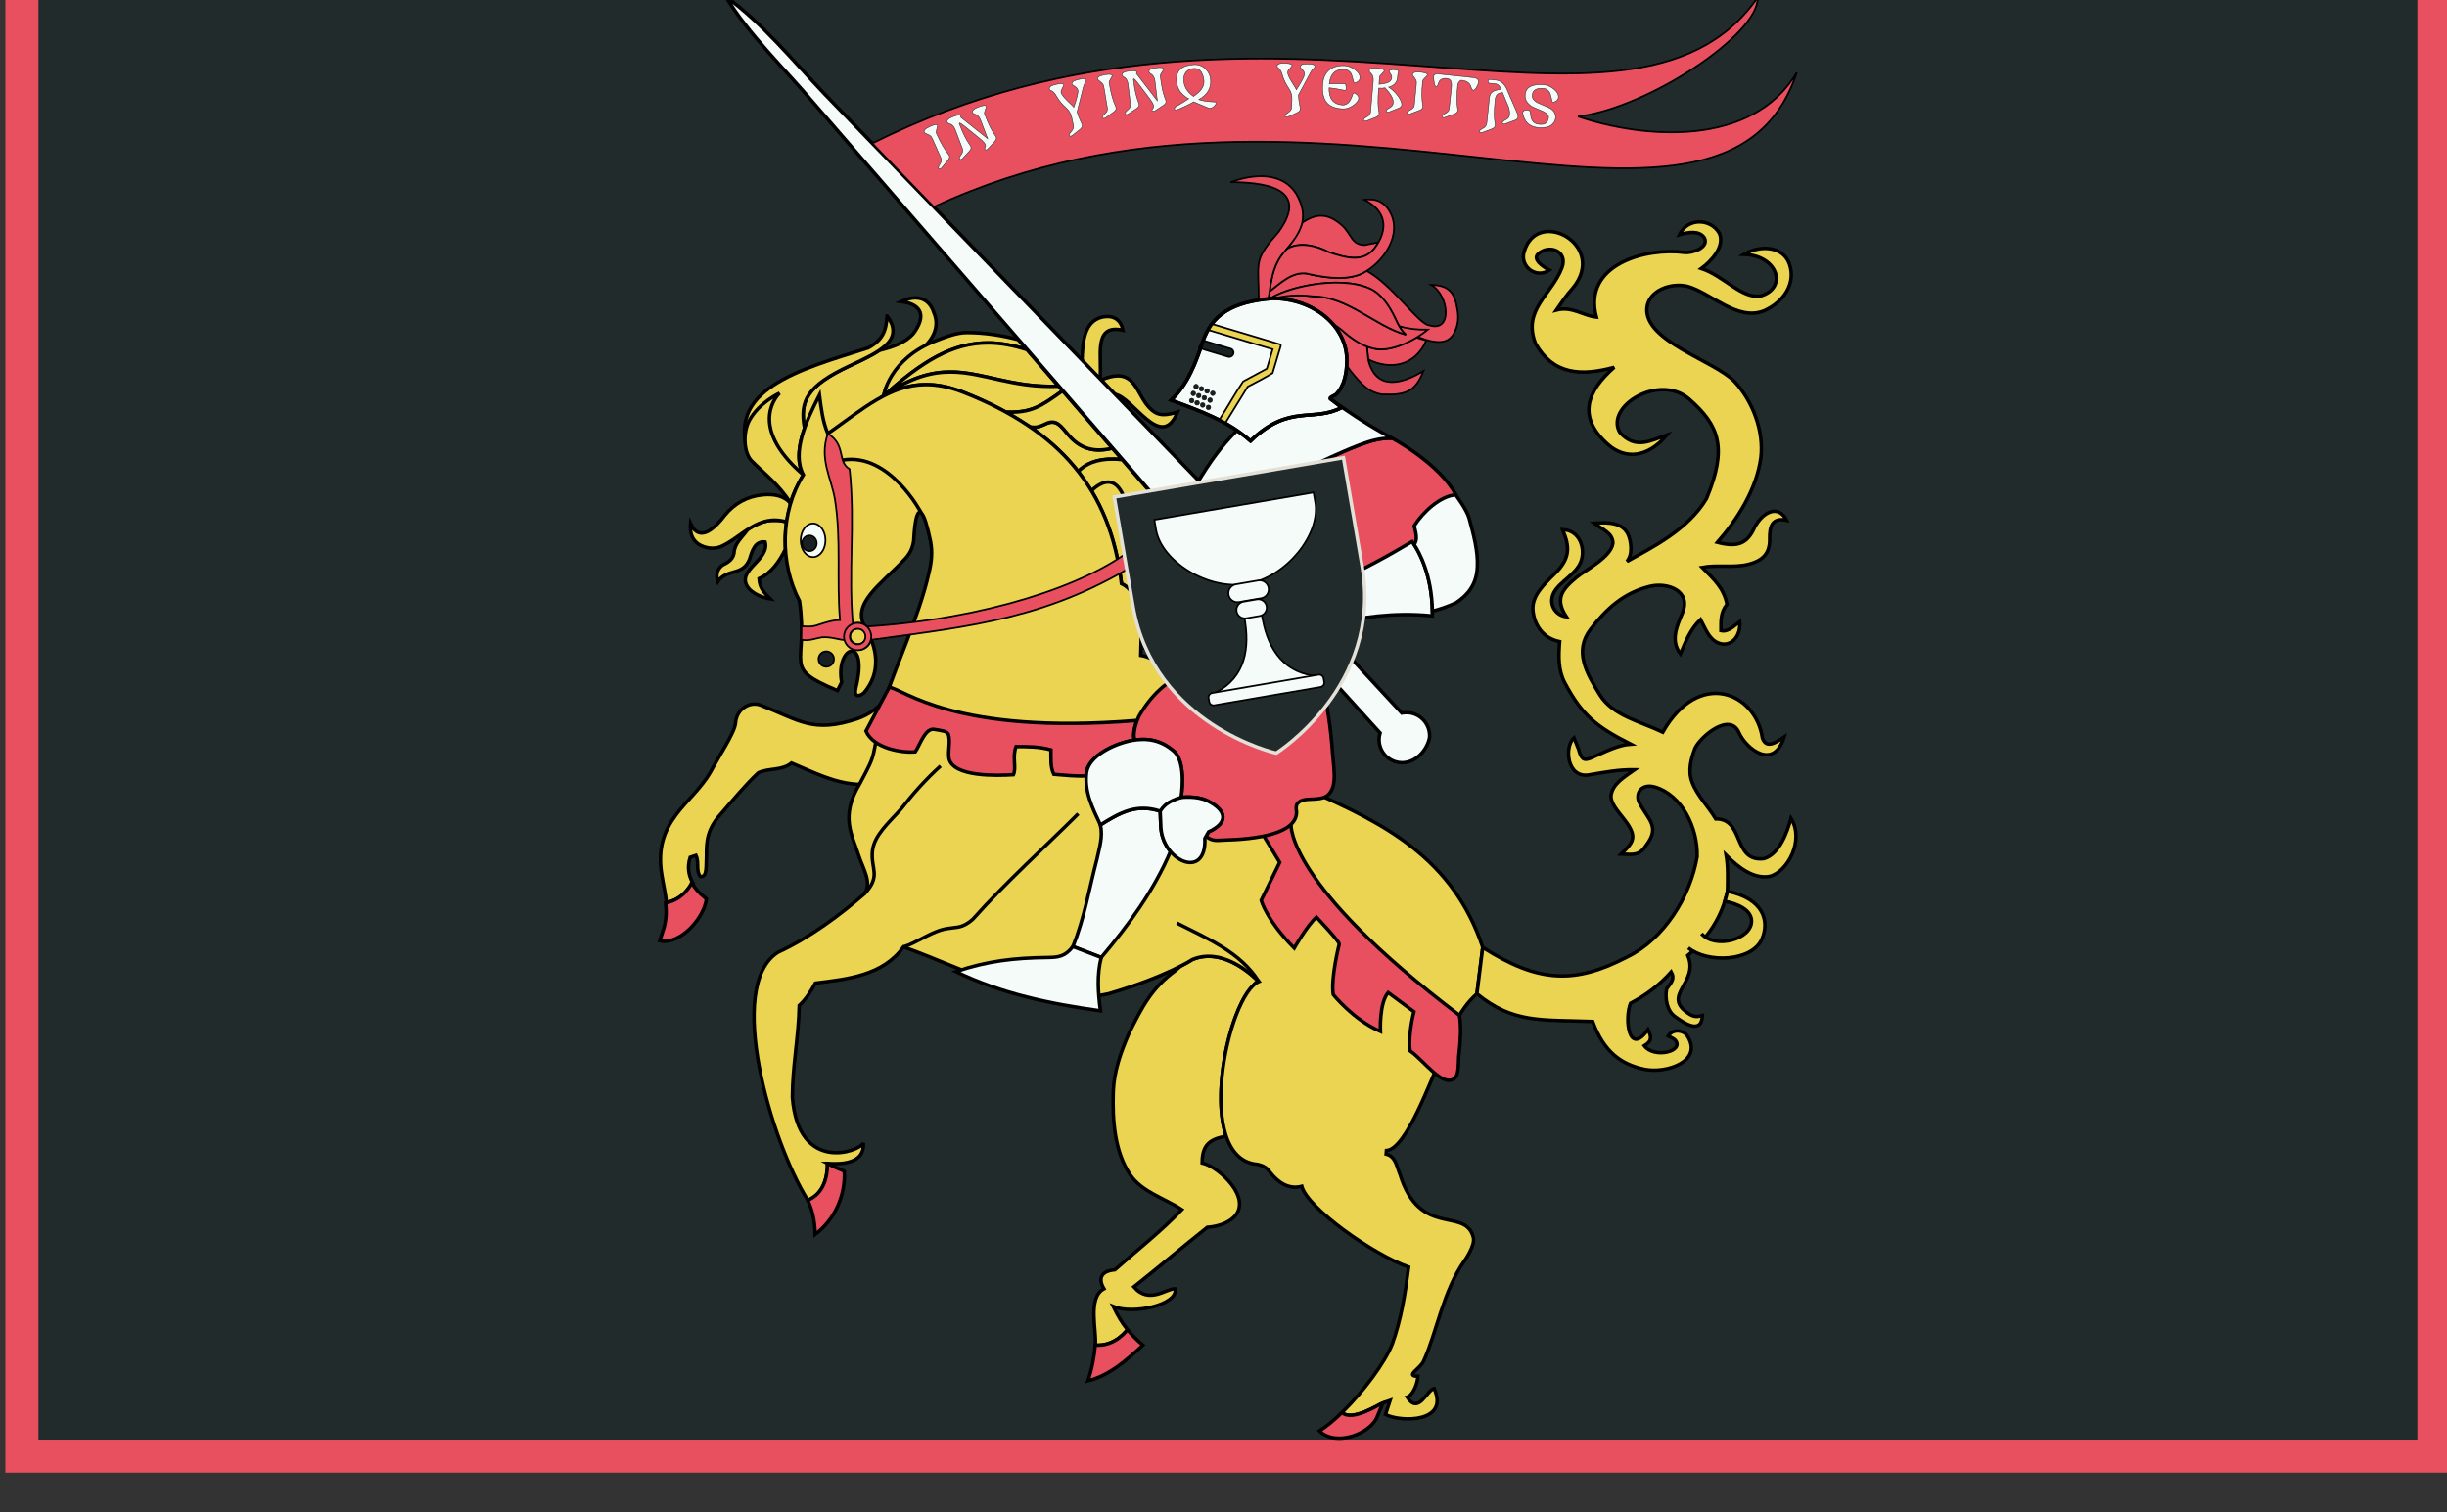 <?xml version="1.0" encoding="UTF-8" standalone="no"?>
<!-- Created with Inkscape (http://www.inkscape.org/) -->

<svg
   width="273.987mm"
   height="169.333mm"
   viewBox="0 0 273.987 169.333"
   version="1.1"
   id="svg225737"
   inkscape:version="1.1.1 (3bf5ae0d25, 2021-09-20)"
   sodipodi:docname="Flag Toussaint.svg"
   xmlns:inkscape="http://www.inkscape.org/namespaces/inkscape"
   xmlns:sodipodi="http://sodipodi.sourceforge.net/DTD/sodipodi-0.dtd"
   xmlns="http://www.w3.org/2000/svg"
   xmlns:svg="http://www.w3.org/2000/svg">
  <rect x="0" y="0" width="273.987" height="169.333" fill="#333333" stroke="none"/>
  <sodipodi:namedview
     id="namedview225739"
     pagecolor="#ffffff"
     bordercolor="#666666"
     borderopacity="1.0"
     inkscape:pageshadow="2"
     inkscape:pageopacity="0.0"
     inkscape:pagecheckerboard="0"
     inkscape:document-units="mm"
     showgrid="false"
     fit-margin-top="0"
     fit-margin-left="0"
     fit-margin-right="0"
     fit-margin-bottom="0"
     inkscape:zoom="0.53543895"
     inkscape:cx="336.17278"
     inkscape:cy="542.54551"
     inkscape:window-width="1920"
     inkscape:window-height="1009"
     inkscape:window-x="-8"
     inkscape:window-y="-8"
     inkscape:window-maximized="1"
     inkscape:current-layer="layer1" />
  <defs
     id="defs225734" />
  <g
     inkscape:label="Warstwa 1"
     inkscape:groupmode="layer"
     id="layer1"
     transform="translate(88.425,-46.712)">
    <g
       id="g210179"
       transform="matrix(0.282,0,0,0.282,676.609,-5391.988)">
      <rect
         y="19270.986"
         x="-2710.753"
         height="600"
         width="970.82"
         id="rect9459-9-7-6-4-9-8-5-4-4"
         style="fill:#e8505f;fill-opacity:1;fill-rule:nonzero;stroke:none;stroke-width:1" />
      <path
         style="color:#000000;font-style:normal;font-variant:normal;font-weight:normal;font-stretch:normal;font-size:medium;line-height:normal;font-family:sans-serif;font-variant-ligatures:normal;font-variant-position:normal;font-variant-caps:normal;font-variant-numeric:normal;font-variant-alternates:normal;font-feature-settings:normal;text-indent:0;text-align:start;text-decoration:none;text-decoration-line:none;text-decoration-style:solid;text-decoration-color:#000000;letter-spacing:normal;word-spacing:normal;text-transform:none;writing-mode:lr-tb;direction:ltr;text-orientation:mixed;dominant-baseline:auto;baseline-shift:baseline;text-anchor:start;white-space:normal;shape-padding:0;clip-rule:nonzero;display:inline;overflow:visible;visibility:visible;isolation:auto;mix-blend-mode:normal;color-interpolation:sRGB;color-interpolation-filters:linearRGB;solid-color:#000000;solid-opacity:1;vector-effect:none;fill:#222b2c;fill-opacity:1;fill-rule:nonzero;stroke:none;stroke-width:26.25;stroke-linecap:butt;stroke-linejoin:miter;stroke-miterlimit:4;stroke-dasharray:none;stroke-dashoffset:0;stroke-opacity:1;color-rendering:auto;image-rendering:auto;shape-rendering:auto;text-rendering:auto;enable-background:accumulate"
         d="m -2697.629,19284.111 v 573.752 h 944.572 v -573.752 z"
         id="rect9459-9-6-8-2-0"
         inkscape:connector-curvature="0"
         sodipodi:nodetypes="ccccc" />
      <g
         id="g209961">
        <path
           style="fill:#f5fbf8;fill-opacity:1;stroke:#000000;stroke-width:1.386px;stroke-linecap:butt;stroke-linejoin:miter;stroke-opacity:1"
           d="m -2198.482,19523.77 42.16,45.567 c 0.864,-0.185 1.826,-0.154 2.59,-0.16 5.067,0.403 8.848,4.837 8.444,9.903 -1.012,5.142 -5.506,9.957 -10.909,9.986 -5.083,-0.04 -9.168,-4.199 -9.123,-9.282 0.015,-0.873 0.142,-1.737 0.395,-2.572 -13.895,-15.31 -27.797,-30.665 -41.689,-45.996 z"
           id="path864-0"
           inkscape:connector-curvature="0" />
        <g
           id="g1693-3"
           transform="matrix(-1.386,0,0,1.386,-1733.492,19258.154)">
          <path
             id="path1147-0"
             d="m 444.352,105.557 c -2.657,0.019 -4.469,1.682 -5.262,4.299 -1.454,3.256 -0.353,6.843 2.789,9.719 3.975,3.637 10.086,7.192 11.631,14.105 l 18.131,12.531 5.471,-0.072 c -0.258,-1.063 -0.577,-2.136 -0.955,-3.213 1.461,-7.819 -0.642,-12.157 -13.053,-17.951 -3.047,-1.432 -6.062,-2.813 -8.348,-4.361 -3.827,-0.952 -7.402,-2.107 -9.777,-4.82 -3.68,-4.94 -2.598,-8.384 3.504,-9.18 -1.541,-0.735 -2.923,-1.065 -4.131,-1.057 z"
             style="display:inline;fill:#ead452;fill-opacity:1;stroke:#000000;stroke-width:1px;stroke-linecap:butt;stroke-linejoin:miter;stroke-opacity:1"
             inkscape:connector-curvature="0" />
          <path
             id="path1243-2"
             d="m 389.793,110.91 c -2.292,-0.152 -4.268,0.955 -4.861,3.924 8.869,-2.015 5.828,7.988 6.586,14.021 l 5.145,-5.32 c -0.178,-4.874 -0.41,-11.287 -5.871,-12.484 -0.337,-0.071 -0.671,-0.119 -0.998,-0.141 z M 429.625,115.5 c -5.023,0.014 -9.868,0.763 -14.674,2.016 l -2.482,2.865 c 15.911,-5.13 26.607,0.313 41.041,13.299 0,0 -1.42,-10.648 -15.238,-15.945 -2.466,-0.945 -5.67,-2.243 -8.646,-2.234 z"
             style="fill:#ead452;fill-opacity:1;stroke:#000000;stroke-width:1px;stroke-linecap:butt;stroke-linejoin:miter;stroke-opacity:1"
             inkscape:connector-curvature="0" />
          <path
             sodipodi:nodetypes="ccccc"
             inkscape:connector-curvature="0"
             id="path1255-2"
             d="m 423.496,118.459 c -3.446,0.015 -7.088,0.66 -11.041,1.936 l -9.072,10.473 c 20.955,0.932 29.659,-11.362 50.127,2.812 -10.85,-9.761 -19.586,-15.268 -30.014,-15.221 z"
             style="fill:#ead452;fill-opacity:1;stroke:#000000;stroke-width:1px;stroke-linecap:butt;stroke-linejoin:miter;stroke-opacity:1" />
          <path
             inkscape:connector-curvature="0"
             id="path1141-9"
             d="m 483.633,169.312 c -0.743,0.073 -1.508,0.2 -2.318,0.438 l 0.004,0.078 c 0.352,2.508 0.447,5.051 0.307,7.572 l 0.006,0.154 c 1.631,3.354 4.012,6.895 7.557,8.445 -0.171,2.799 -1.391,3.908 -3.25,5.812 2.086,-0.299 4.446,-1.249 5.953,-2.727 2.529,-2.797 0.716,-4.967 -1.422,-7.209 -1.634,-1.741 -3.724,-3.835 -3.031,-6.377 2.912,-0.361 3.759,2.597 4.438,4.875 2.009,5.042 6.411,2.552 9.125,6.5 0.667,-2.242 -0.01,-3.667 -1.309,-4.721 -2.197,-1.069 -2.973,-1.854 -3.328,-3.416 -0.14,-2.847 -2.2,-4.363 -3.967,-6.836 -1.988,-1.281 -4.082,-2.326 -6.5,-2.59 z"
             style="display:inline;fill:#ead452;fill-opacity:1;stroke:#000000;stroke-width:1px;stroke-linecap:butt;stroke-linejoin:miter;stroke-opacity:1" />
          <path
             sodipodi:nodetypes="cccccccc"
             inkscape:connector-curvature="0"
             id="path1143-3"
             d="m 481.314,169.75 c 8.288,-2.434 12.779,4.432 18.836,7.075 2.066,0.813 4.506,0.477 6.445,-0.753 1.821,-1.338 2.44,-3.139 2.217,-5.822 -2.662,5.762 -7.234,0.993 -9.814,-2.4 -2.79,-3.439 -6.455,-5.424 -10.91,-5.859 -3.234,-0.303 -6.004,0.267 -7.942,2.415 z"
             style="display:inline;fill:#ead452;fill-opacity:1;stroke:#000000;stroke-width:1px;stroke-linecap:butt;stroke-linejoin:miter;stroke-opacity:1" />
          <path
             id="path1245-6"
             d="m 434.18,126.807 c -9.389,0.059 -17.7,4.643 -30.797,4.061 l -1.15,1.328 c 6.261,4.525 8.926,6.324 16.186,6.111 h 0.006 c 3.718,-2.043 7.76,-3.923 12.137,-5.65 9.337,-3.685 16.211,-2.479 22.936,1.025 l 0.014,-0.002 c -7.676,-5.316 -13.697,-6.908 -19.33,-6.873 z m -47.791,1.1 c -5.897,-0.005 -5.807,7.408 -10.576,10.43 -1.642,1.001 -3.666,0.819 -6.525,-0.08 4.74,11.654 12.74,-4.353 18.066,-5.096 l 3.91,-4.043 c -1.988,-0.842 -3.58,-1.21 -4.875,-1.211 z"
             style="fill:#ead452;fill-opacity:1;stroke:#000000;stroke-width:1px;stroke-linecap:butt;stroke-linejoin:miter;stroke-opacity:1"
             inkscape:connector-curvature="0" />
          <path
             sodipodi:nodetypes="ccccccccc"
             inkscape:connector-curvature="0"
             id="path1145-0"
             d="m 452.5,110.75 c -5.24,7.052 2.59,10.458 10.604,14.225 12.411,5.794 14.514,10.132 13.053,17.951 1.682,4.791 2.368,9.54 0.338,13.344 1.585,2.529 2.785,5.283 3.641,8.148 l 0.012,-0.012 c 2.419,-5.539 7.845,-8.449 11.541,-12.906 8.053,-19.725 -14.367,-25.416 -33.812,-31.625 -4.061,-2.241 -5.083,-4.743 -5.375,-9.125 z"
             style="display:inline;fill:#ead452;fill-opacity:1;stroke:#000000;stroke-width:1px;stroke-linecap:butt;stroke-linejoin:miter;stroke-opacity:1" />
          <path
             id="path1251-5"
             d="m 405.188,141.156 c -1.78,0.005 -2.857,1.56 -4.639,3.67 -3.286,3.859 -7.226,5.14 -12.543,3.811 l -0.051,0.037 -2.814,3.248 c 0.821,-0.095 1.598,-0.15 2.336,-0.168 5.164,-0.127 8.346,1.534 10.275,3.557 l -0.135,0.195 c 3.745,-4.827 8.328,-9.098 13.799,-12.877 l -0.115,-0.092 c -1.874,0.338 -3.172,-0.431 -4.752,-1.125 -0.503,-0.176 -0.951,-0.257 -1.361,-0.256 z m -11.143,19.539 -0.088,0.127 h 0.006 c 0.026,-0.043 0.056,-0.084 0.082,-0.127 z"
             style="fill:#ead452;fill-opacity:1;stroke:#000000;stroke-width:1px;stroke-linecap:butt;stroke-linejoin:miter;stroke-opacity:1"
             inkscape:connector-curvature="0" />
          <path
             id="path1253-6"
             d="m 393.625,153.125 -13.625,9.5 2.875,6.875 c -0.128,2.685 0.142,5.382 -0.5,8 l -3.012,3.168 c -3.356,4.277 -3.461,9.261 -3.488,14.457 0.591,3.685 -0.669,6.055 -2.061,6.004 -5.107,-3.175 -1.181,-7.061 -0.314,-11.504 -1.39,0.503 -2.489,1.265 -3.365,2.207 -0.426,3.491 -1.099,6.988 -2.072,10.355 -0.019,0.069 -0.034,0.136 -0.053,0.205 1.938,5.586 7.173,5.446 11.758,3.102 -0.238,-6.031 -0.661,-14.952 5.598,-18.049 1.467,-12.481 5.341,-22.811 11.826,-31.395 z"
             style="fill:#ead452;fill-opacity:1;stroke:#000000;stroke-width:1px;stroke-linecap:butt;stroke-linejoin:miter;stroke-opacity:1"
             inkscape:connector-curvature="0" />
          <path
             id="path1249-7"
             d="m 387.477,151.754 c -0.738,0.018 -1.515,0.073 -2.336,0.168 l -9.006,10.395 c -1.146,5.299 3.463,11.051 -5.699,12.709 L 367.375,174.75 c 5.05,2.278 12.986,2.395 15.5,-5.25 1.051,-6.569 3.675,-15.591 11.082,-8.678 l 3.795,-5.512 c -1.93,-2.022 -5.111,-3.683 -10.275,-3.557 z"
             style="fill:#ead452;fill-opacity:1;stroke:#000000;stroke-width:1px;stroke-linecap:butt;stroke-linejoin:miter;stroke-opacity:1"
             inkscape:connector-curvature="0" />
          <path
             sodipodi:nodetypes="ccsscc"
             inkscape:connector-curvature="0"
             id="path1196-1"
             d="m 476.494,156.269 c 16.698,-14.337 6.813,-23.405 6.813,-23.405 0,0 5.961,2.738 8.687,7.855 1.864,3.5 1.584,9.244 -0.65,11.508 -3.537,3.585 -7.984,6.907 -11.198,12.179 -0.79,-3.264 -2.372,-5.65 -3.652,-8.136 z"
             style="fill:#ead452;fill-opacity:1;stroke:#000000;stroke-width:1px;stroke-linecap:butt;stroke-linejoin:miter;stroke-opacity:1" />
          <path
             id="path1247-7"
             d="m 402.232,132.195 -0.004,0.004 -14.238,16.434 c 5.325,1.336 9.269,0.056 12.559,-3.807 2.193,-2.597 3.318,-4.353 6,-3.414 1.667,0.732 3.012,1.563 5.061,1.072 l 6.809,-4.178 c -7.26,0.212 -9.924,-1.586 -16.186,-6.111 z"
             style="fill:#ead452;fill-opacity:1;stroke:#000000;stroke-width:1px;stroke-linecap:butt;stroke-linejoin:miter;stroke-opacity:1"
             inkscape:connector-curvature="0" />
        </g>
        <g
           id="g994-3"
           transform="matrix(-1.386,0,0,1.386,-1733.492,19258.154)">
          <path
             sodipodi:nodetypes="ccccccccccccccccccccccscccccc"
             inkscape:connector-curvature="0"
             id="path837-5-1-2"
             d="m 360.59,294.215 c -1.928,-0.025 -3.783,0.409 -5.492,1.062 -0.261,0.102 -0.52,0.206 -0.773,0.318 -0.22,0.096 -0.44,0.191 -0.654,0.293 -4.433,2.147 -7.525,5.518 -7.525,5.518 0.459,0.068 0.925,0.47 1.393,1.109 6.05,5.617 11.689,28.115 8.357,41.398 -0.056,1.177 -0.229,1.849 -0.539,1.85 4.738,0.795 6.888,2.501 6.896,7.656 -4.7,1.049 -14.468,9.984 -9.193,15.449 1.893,1.915 4.906,2.791 7.717,2.998 7.465,5.921 13.227,10.864 21.031,17.064 -4.386,5.169 -9.443,0.317 -11.838,0.553 -0.78,4.693 12.228,7.408 17.74,5.074 -1.274,2.61 -2.437,4.63 -4.059,6.621 h 0.014 c 0,0 3.419,4.902 9.189,4.424 l 0.012,-0.004 c -0.493,-3.856 2.347,-13.569 -2.48,-16.115 1.871,-3.181 0.572,-5.116 -3.137,-5.441 -6.446,-5.696 -13.246,-11.029 -19.186,-17.248 4.99,-3.294 11.535,-5.08 14.85,-10.055 4.469,-6.709 5.052,-15.647 4.797,-23.705 -0.184,-5.792 -2.106,-11.289 -4.52,-16.785 -3.672,-7.425 -6.506,-13.026 -13.375,-17.986 -0.463,-0.46 -0.93,-0.861 -1.398,-1.234 -2.281,-1.169 -3.383,-1.898 -3.383,-1.898 -1.496,-0.623 -2.989,-0.897 -4.443,-0.916 z"
             style="display:inline;fill:#ead452;fill-opacity:1;stroke:#000000;stroke-width:1px;stroke-linecap:butt;stroke-linejoin:miter;stroke-opacity:1" />
          <path
             id="path1993-6"
             transform="matrix(0.992,0,0,0.992,2.805,1.759)"
             d="m 453.324,219.436 c 0.041,0.126 0.098,0.279 0.137,0.402 4.949,19.822 1.889,14.471 7.568,25.068 0.048,0.08 0.084,0.153 0.131,0.232 0.007,0.009 0.013,0.018 0.019,0.027 7.18,-0.237 13.276,-3.473 19.742,-6.17 2.869,2.289 6.645,1.394 9.609,2.818 3.876,3.656 7.142,7.672 10.734,11.824 4.064,4.424 4.262,7.996 4.223,12.229 0.195,2.789 -0.319,6.105 1.736,5.938 1.434,-1.739 0.284,-3.974 1.301,-6.135 l 1.672,0.557 c 0.866,2.751 0.483,5.134 -0.684,7.232 h 0.006 c 0,0 2.108,4.8 7.521,5.82 h 0.012 c 0.279,-2.689 0.909,-5.307 1.303,-7.801 2.746,-15.836 -8.648,-20.544 -13.988,-29.801 -2.628,-4.961 -6.979,-11.345 -7.271,-14.205 -0.281,-4.145 -4.169,-6.405 -7.25,-5.203 -11.261,4.394 -15.083,8.198 -27.877,3.953 -3.261,-1.144 -6.597,-3.242 -8.645,-6.787 z"
             style="display:inline;fill:#ead452;fill-opacity:1;stroke:#000000;stroke-width:1.008px;stroke-linecap:butt;stroke-linejoin:miter;stroke-opacity:1"
             inkscape:connector-curvature="0" />
          <path
             sodipodi:nodetypes="csccccccccccccccccccccccccccccccccccccccscccccccccccccccccc"
             inkscape:connector-curvature="0"
             id="path837-7"
             d="m 441.629,130.408 c -3.345,-0.046 -6.97,0.63 -11.068,2.248 -27.686,10.928 -42.03,27.86 -45.195,54.789 -7.126,3.525 -5.575,14.841 -5.518,20.539 -4.367,0.73 -7.163,3.765 -9.336,7.34 -10.756,17.203 -31.143,27.814 -39.287,31.533 -21.11,9.27 -40.861,19.282 -49.35,44.814 l 1.66,13.283 c 5.468,4.8 7.932,11.835 10.346,18.623 2.775,5.56 9.829,25.938 15.574,26.295 l 0.092,1.016 c -2.725,0.666 -2.976,3.442 -3.967,5.811 -5.716,18.461 -18.72,9.127 -21.029,18.078 -0.574,2.223 2.398,6.457 2.398,6.457 6.37,8.994 8.072,20.775 11.898,29.055 0.999,2.104 5.398,4.242 1.568,4.242 0.206,2.549 1.594,5.533 3.135,5.996 -3.353,5.132 -5.596,-1.967 -7.748,-2.49 -4.474,9.863 9.519,9.711 13.928,7.471 l -1.326,-4.043 2.065,0.722 c 0.994,0.33 8.761,5.454 11.715,2.752 l 0.006,-0.002 c -6.153,-5.978 -12.273,-14.311 -14.365,-19.545 -2.572,-7.101 -3.748,-14.528 -4.734,-22.129 10.334,-3.695 28.921,-16.871 30.623,-23.152 3.835,0.988 6.785,-1.148 9.039,-3.965 1.053,-1.571 2.287,-1.988 3.594,-2.318 18.578,-1.422 8.771,-48.458 -0.332,-52.371 0,0 9.444,-10.316 19.02,-6.326 0,0 7.234,4.843 24.021,9.824 21.064,4.555 39.751,-6.66 58.754,-13.422 5.911,8.216 15.947,9.207 25.24,10.371 1.305,2.371 2.644,4.564 4.631,6.391 0.152,8.841 1.957,17.464 1.957,26.35 -1.755,21.885 -19.31,15.526 -20.35,13.045 -0.419,5.991 6.34,6.153 10.304,5.869 0,0 -0.52,8.343 5.625,10.541 10.501,-16.641 23.722,-61.398 8.553,-71.029 -9.408,-4.337 -18.033,-10.921 -24.678,-16.668 -2.488,-3.202 0.39,-7.397 1.576,-11.16 1.807,-5.733 5.393,-11.018 -0.314,-20.426 -5.636,-10.517 -2.6,-5.207 -7.512,-24.879 -2.747,-8.664 -9.619,-23.561 -12.246,-35.281 -0.843,-3.351 -1.135,-6.302 -0.516,-9.402 0.862,-4.172 1.78,-7.353 2.664,-8.109 0.909,-0.777 1.777,1.018 2.137,8.041 0.33,2.131 1.106,3.839 2.836,5.525 6.406,6.843 15.151,12.414 11.068,19.279 -3.505,5.79 -4.683,12.92 0.389,18.787 1.362,1.121 2.939,1.19 2.287,-1.447 -3.811,-15.416 5.973,-12.175 4.059,-1.66 l 1.199,2.398 c 16.23,-6.758 8.232,-6.894 10.883,-25.643 5.661,-10.769 5.612,-25.438 -1.107,-36.156 3.408,-6.386 -0.816,-15.434 -4.611,-22.875 -0.489,3.792 -0.916,7.495 -2.398,11.068 -10.295,-7.271 -17.82,-13.916 -27.855,-14.055 z"
             style="display:inline;fill:#ead452;fill-opacity:1;stroke:#000000;stroke-width:1;stroke-linecap:butt;stroke-linejoin:miter;stroke-miterlimit:4;stroke-dasharray:none;stroke-opacity:1" />
          <path
             inkscape:connector-curvature="0"
             id="path2016-9"
             d="m 383.648,401.18 c -1.163,1.428 -2.555,2.843 -4.426,4.447 4.644,4.257 9.542,8.669 15.773,10.238 -1.222,-3.542 -1.811,-6.927 -2.131,-10.266 l -0.012,0.004 c -5.771,0.478 -9.189,-4.424 -9.189,-4.424 z"
             style="display:inline;fill:#e8505f;fill-opacity:1;stroke:#000000;stroke-width:1px;stroke-linecap:butt;stroke-linejoin:miter;stroke-opacity:1" />
          <path
             inkscape:connector-curvature="0"
             id="path2030-1"
             d="m 310.469,422.188 1.568,3.781 c 1.747,4.976 11.895,8.906 16.602,4.244 -2.031,-1.283 -4.242,-3.131 -6.449,-5.275 l -0.006,0.002 c -2.954,2.702 -10.72,-2.422 -11.715,-2.752 z"
             style="display:inline;fill:#e8505f;fill-opacity:1;stroke:#000000;stroke-width:1px;stroke-linecap:butt;stroke-linejoin:miter;stroke-opacity:1" />
          <path
             style="display:inline;fill:#ead452;fill-opacity:1;stroke:#000000;stroke-width:1px;stroke-linecap:butt;stroke-linejoin:miter;stroke-opacity:1"
             d="m 214.068,87.058 c -1.571,3.729 2.213,7.927 5.178,10.086 -6.573,2.168 -11.636,8.835 -17.058,7.845 -7.599,-2.258 -5.002,-11.506 4.837,-11.904 -4.657,-2.77 -11.068,-2.329 -12.947,2.603 -2.106,5.615 1.569,11.078 7.152,13.555 7.635,3.14 15.308,-5.166 22,-6.992 4.796,-1.141 11.135,1.202 11.605,6.23 0.801,9.532 -19.345,15.058 -25.089,21.038 -5.381,5.854 -8.406,14.346 -7.562,21.723 1.193,9.144 6.77,17.84 12.459,24.361 -5.75,1.501 -8.568,0.428 -10.664,-4.305 -2.385,-4.518 -6.822,-6.604 -9.162,-2.023 4.239,-0.865 4.923,1.85 4.857,5.414 -0.079,4.313 2.227,6.197 5.941,7.183 4.356,1.136 8.993,0.075 13.399,0.905 -3.45,3.504 -6.226,5.977 -7.109,10.598 1.878,2.319 1.729,4.703 1.729,7.533 -2.18,0.492 -3.916,-1.525 -5.381,-2.576 -0.411,4.473 2.759,7.476 6.131,6.098 2.717,-1.111 3.735,-4.195 5.086,-6.717 2.886,2.72 4.265,6.295 5.773,9.848 2.855,-3.764 1.104,-7.704 -0.555,-11.674 -2.681,-6.417 4.272,-8.907 9.326,-7.664 7.44,1.83 12.406,6.37 16.926,12.229 4.955,6.423 1.078,12.789 -2.576,18.785 -3.718,6.083 -11.748,7.722 -18.066,10.76 -10.44,-18.312 -26.665,-11.327 -28.546,1.716 -1.141,3.139 -3.834,1.278 -6.218,-0.314 3.045,9.734 10.878,3.245 12.873,-1.133 2.61,-6.346 11.319,1.198 12.688,4.433 1.012,2.8 2.063,6.187 0.822,9.55 -1.454,3.939 -4.64,6.992 -6.783,10.598 -8.329,-0.114 -4.761,12.427 -13.798,11.398 -4.471,-1.256 -6.668,-7.569 -7.776,-11.559 -3.91,6.197 0.924,15.349 6.126,16.634 4.549,0.81 8.876,-2.479 12.46,-6.073 -0.567,3.252 -0.436,7.055 -0.374,10.335 1.437,6.552 4.548,11.821 9.673,16.814 0.529,0.564 1.084,1.091 1.678,1.584 -3.429,8.022 8.014,11.417 -0.508,16.834 -1.408,0.836 -2.189,0.714 -3.689,0.369 0.307,5.835 5.791,1.784 7.932,0.23 2.219,-1.611 2.861,-5.11 2.319,-7.892 -1.319,-1.739 -2.41,-2.901 -1.303,-4.839 3.364,3.775 7.224,6.679 11.668,8.994 1.764,4.433 0.566,15.4 -5.027,7.518 -1.079,2.275 -1.085,3.328 1.061,4.658 -2.84,3.804 -11.691,1.523 -8.762,-1.707 0.323,-0.323 1.936,-1.107 1.936,-1.107 -1.444,-2.189 -4.449,-1.61 -5.441,-0.092 -4.802,7.349 6.042,10.942 12.223,9.639 6.589,-1.39 11.576,-4.834 14.85,-13.697 14.732,-0.552 22.717,0.588 33.158,-7.932 l -1.66,-13.283 c -16.05,10.226 -26.454,10.495 -41.322,2.768 -10.552,-5.059 -18.149,-17.24 -20.107,-28.777 -0.228,-8.559 4.568,-17.694 11.992,-19.924 3.648,-1.096 5.609,1.302 4.786,4.016 -2.444,5.187 -6.414,7.055 -2.217,12.599 1.969,3.082 3.627,2.715 7.206,2.571 -2.64,-2.534 -3.711,-3.851 -3.173,-5.963 1.099,-3.836 5.896,-6.983 6.096,-10.555 -0.305,-3.598 -3.914,-5.588 -6.796,-7.649 4.465,-0.085 8.718,0.738 13.088,1.469 6.292,1.053 7.178,-7.94 4.305,-10.631 l -1.305,3.26 c -0.752,2.659 -1.287,3.527 -3.678,2.503 -3.713,-1.627 -7.535,-3.674 -11.257,-3.937 9.814,-4.997 13.884,-8.201 18.85,-17.545 1.969,-3.705 1.811,-7.802 1.488,-11.83 5.018,-0.994 7.334,-5.104 7.656,-9.039 0.328,-3.999 -3.106,-7.332 -6.18,-10.33 -4.59,-4.476 -4.42,-7.79 -2.307,-12.729 -4.93,0.15 -6.608,5.425 -5.31,9.037 1.35,3.759 6.004,5.8 7.708,8.858 1.796,3.221 -0.159,6.652 -3.504,7.102 3.42,-5.175 1.241,-7.867 -2.953,-11.346 -2.565,-2.128 -9.864,-5.739 -10.367,-9.757 0.015,-2.999 3.139,-3.942 5.386,-5.737 -6.515,-0.514 -10.192,0.593 -10.546,6.945 -0.03,1.651 0.217,2.802 1.138,4.029 -7.094,-3.948 -17.443,-9.019 -22.781,-17.986 -6.074,-14.556 -3.647,-20.987 4.903,-28.493 8.55,-7.506 24.178,1.986 19.955,9.475 -4.571,5.124 -8.995,2.289 -13.502,0.782 5.689,6.793 12.129,6.853 16.77,2.782 9.081,-7.966 6.031,-15.368 -1.699,-22.189 9.549,2.608 17.513,2.09 22.55,-6.814 3.79,-9.672 -4.582,-13.884 -7.562,-21.676 -1.839,-4.807 3.68,-6.911 6.824,-3.967 1.662,1.557 -1.369,3.626 -3.227,4.613 3.8,2.576 8.358,-1.013 7.285,-5.023 -3.572,-13.351 -24.308,-2.155 -13.945,10.251 1.726,1.84 3.139,4.064 4.631,6.208 -4.486,-1.166 -7.783,1.698 -11.438,2.029 4.014,-15.148 -14.276,-19.96 -25.182,-18.539 -2.344,0.305 -7.123,-1.417 -5.779,-4.134 1.45,-2.246 4.644,-1.658 7.164,-0.938 -2.297,-4.875 -8.906,-4.773 -11.452,-0.403 z"
             id="path831-6"
             inkscape:connector-curvature="0"
             sodipodi:nodetypes="cccccccccccccscccccsccccssscccccccccsccccccccccscccccccsscccccscccccccccccscsscsscczccsccsscscccsccc" />
          <path
             style="display:inline;fill:#ead452;fill-opacity:1;stroke:#000000;stroke-width:1px;stroke-linecap:butt;stroke-linejoin:miter;stroke-opacity:1"
             d="m 219.207,637.726 c -3.919,4.524 -14.504,1.621 -14.344,-3.708 0.096,-3.202 4.252,-4.95 7.673,-5.556 -0.313,-0.922 -0.562,-2.006 -0.766,-2.881 -10.318,2.093 -12.134,8.535 -9.874,13.687 2.843,6.482 15.602,6.996 21.083,2.523"
             id="path1897-3"
             inkscape:connector-curvature="0"
             sodipodi:nodetypes="csccac"
             transform="translate(0,-350)" />
          <path
             inkscape:connector-curvature="0"
             style="display:inline;fill:#e8505f;fill-opacity:1;stroke:#000000;stroke-width:1px;stroke-linecap:butt;stroke-linejoin:miter;stroke-opacity:1"
             d="m 508.471,273.154 c -0.405,0.728 -0.9,1.422 -1.477,2.084 -0.786,0.903 -1.713,1.749 -2.732,2.545 0.624,5.333 7.384,13.243 13.375,11.99 l -1.107,-3.412 c -0.795,-2.514 -0.828,-5.001 -0.576,-7.432 h -0.012 c -5.372,-1.013 -7.465,-5.775 -7.465,-5.775 z"
             id="path1995-8" />
          <path
             sodipodi:nodetypes="cc"
             inkscape:connector-curvature="0"
             id="path1257-6"
             d="m 442.722,167.166 c 0,0 9.042,-17.396 22.492,-15.133"
             style="fill:none;stroke:#000000;stroke-width:1px;stroke-linecap:butt;stroke-linejoin:miter;stroke-opacity:1" />
          <path
             sodipodi:nodetypes="csccc"
             inkscape:connector-curvature="0"
             id="path1383-7"
             d="m 447.809,291.533 c -3.708,-1.226 -6.92,-3.628 -10.621,-4.814 -1.391,-0.446 -2.864,-0.569 -4.319,-0.766 -1.978,-0.18 -3.572,-1.131 -4.986,-2.423 -9.339,-10.495 -21.028,-21.038 -30.133,-30.155"
             style="fill:none;stroke:#000000;stroke-width:1px;stroke-linecap:butt;stroke-linejoin:miter;stroke-opacity:1" />
          <path
             sodipodi:nodetypes="cccc"
             inkscape:connector-curvature="0"
             id="path1385-1"
             d="m 459.092,276.402 c -5.033,-5.206 -1.845,-7.17 -2.39,-12.371 -0.544,-4.67 -4.81,-8.162 -8.264,-12.094 -3.407,-4.395 -7.113,-8.537 -11.25,-12.25"
             style="fill:none;stroke:#000000;stroke-width:1px;stroke-linecap:butt;stroke-linejoin:miter;stroke-opacity:1" />
          <path
             sodipodi:nodetypes="cc"
             inkscape:connector-curvature="0"
             id="path1387-7"
             d="m 346.014,301.457 c 5.313,-8.494 14.792,-12.331 23.45,-16.741"
             style="fill:none;stroke:#000000;stroke-width:1px;stroke-linecap:butt;stroke-linejoin:miter;stroke-opacity:1" />
          <path
             sodipodi:nodetypes="cccccc"
             inkscape:connector-curvature="0"
             id="path1969-6"
             d="m 469.592,353.559 c -1.555,0.862 -3.186,1.542 -4.826,2.217 -0.389,6.911 2.744,13.927 8.35,18.133 0.064,-4.08 0.898,-7.164 2.109,-9.799 l -0.008,-0.01 c -4.305,-1.811 -5.65,-6.208 -5.625,-10.541 z"
             style="fill:#e8505f;fill-opacity:1;stroke:#000000;stroke-width:1px;stroke-linecap:butt;stroke-linejoin:miter;stroke-opacity:1" />
        </g>
        <path
           style="color:#000000;font-style:normal;font-variant:normal;font-weight:normal;font-stretch:normal;font-size:medium;line-height:normal;font-family:sans-serif;font-variant-ligatures:normal;font-variant-position:normal;font-variant-caps:normal;font-variant-numeric:normal;font-variant-alternates:normal;font-feature-settings:normal;text-indent:0;text-align:start;text-decoration:none;text-decoration-line:none;text-decoration-style:solid;text-decoration-color:#000000;letter-spacing:normal;word-spacing:normal;text-transform:none;writing-mode:lr-tb;direction:ltr;text-orientation:mixed;dominant-baseline:auto;baseline-shift:baseline;text-anchor:start;white-space:normal;shape-padding:0;clip-rule:nonzero;display:inline;overflow:visible;visibility:visible;isolation:auto;mix-blend-mode:normal;color-interpolation:sRGB;color-interpolation-filters:linearRGB;solid-color:#000000;solid-opacity:1;vector-effect:none;fill:#ffff00;fill-opacity:1;fill-rule:evenodd;stroke:#000000;stroke-width:0.693;stroke-linecap:butt;stroke-linejoin:miter;stroke-miterlimit:4;stroke-dasharray:none;stroke-dashoffset:0;stroke-opacity:1;color-rendering:auto;image-rendering:auto;shape-rendering:auto;text-rendering:auto;enable-background:accumulate"
           d="m -2372.203,19533.465 c 2.985,0 5.43,2.443 5.429,5.428 0,2.984 -2.446,5.428 -5.429,5.426 -2.983,0 -5.428,-2.442 -5.429,-5.426 -7e-4,-2.985 2.444,-5.43 5.429,-5.428 z m 0,2.321 c -1.73,0 -3.107,1.378 -3.107,3.107 7e-4,1.73 1.377,3.105 3.107,3.105 1.729,0 3.106,-1.375 3.107,-3.105 5e-4,-1.729 -1.377,-3.107 -3.107,-3.107 z"
           id="path998-4"
           inkscape:connector-curvature="0" />
        <g
           id="g1001-0"
           transform="matrix(-1.386,0,0,1.386,-1733.492,19258.154)"
           style="fill:#e64151;fill-opacity:1">
          <g
             id="g1173-3"
             style="fill:#e64151;fill-opacity:1">
            <path
               sodipodi:nodetypes="cccccccccccccccccccccccccccccccccc"
               inkscape:connector-curvature="0"
               id="path969-9"
               d="m 451.9,217.152 c -3.882,0.261 -18.334,13.797 -70.955,9.492 l -0.008,0.004 c 0.563,1.467 0.93,2.971 0.938,4.539 l -0.188,1.125 c 0.268,0.037 0.534,0.063 0.803,0.111 5.531,1.088 12.199,4.557 12.947,9.076 0.048,0.344 0.084,0.685 0.107,1.023 3.077,0.149 6.141,-0.225 9.205,-0.461 1.051,-2.182 0.767,-4.629 0.812,-7 3.311,-0.951 6.6,-0.938 10,-0.938 1.154,2.949 -0.174,6.021 0.756,8.059 4.783,0.302 17.19,0.673 18.445,-4.605 0.386,-2.361 -0.502,-4.786 0.199,-7.016 0.538,-0.904 1.792,-1.013 4.34,-1.418 2.474,0.005 3.884,4.733 5.135,6.48 3.675,0.339 11.926,-0.914 14.125,-5.938 z M 336.785,256.404 c -0.009,0.107 1.448,17.129 -48.244,54.705 -0.587,3.374 -0.268,7.829 0.135,11.143 0.267,2.164 -0.099,5.366 1.068,6.771 3.401,3.203 9.011,-5.062 12.941,-7.715 0.619,-4.729 -1.105,-11.227 -1.105,-11.227 l 7.381,-5.479 c 2.607,3.005 2.211,11.137 2.211,11.137 7.734,-3.315 13.523,-10.562 13.523,-10.562 0.751,-4.729 -1.725,-14.496 -1.725,-14.496 0.265,-1.105 6.541,-7.689 6.541,-7.689 2.784,2.563 6.363,8.883 6.363,8.883 7.955,-8.043 9.459,-13.701 9.459,-13.701 l -5.305,-10.871 4.531,-7.494 z"
               style="display:inline;fill:#e8505f;fill-opacity:1;stroke:#000000;stroke-width:1px;stroke-linecap:butt;stroke-linejoin:miter;stroke-opacity:1" />
          </g>
          <path
             sodipodi:nodetypes="ccccccccccc"
             inkscape:connector-curvature="0"
             id="path1004-1"
             d="m 469.484,144.463 c 2.544,7.354 -1.039,12.636 -2.064,19.022 -1.806,11.367 -0.434,22.945 -1.421,34.391 2.233,0.007 4.207,0.734 6.101,1.312 1.727,0.666 3.082,0.59 4.91,0.44 l 0.059,3.873 c -2.052,0.476 -4.063,-0.392 -5.85,-0.686 -3.057,-0.208 -4.659,0.781 -7.236,0.822 -0.284,-1.382 -0.851,-2.744 -1.718,-4.084 1.432,-16.007 -0.721,-29.086 0.984,-44.926 3.634,-2.138 0.919,-6.955 6.234,-10.162 z"
             style="fill:#e8505f;fill-opacity:1;stroke:#000000;stroke-width:0.5;stroke-linecap:butt;stroke-linejoin:miter;stroke-miterlimit:4;stroke-dasharray:none;stroke-opacity:1" />
          <path
             sodipodi:nodetypes="ccccc"
             inkscape:connector-curvature="0"
             id="path1009-3"
             d="M 458.293,199.726 C 424.376,197.574 395.472,187.865 382.375,177.5 l -3.013,3.168 c 26.411,16.757 48.744,18.956 77.78,22.874 z"
             style="fill:#e8505f;fill-opacity:1;stroke:#000000;stroke-width:0.5;stroke-linecap:butt;stroke-linejoin:miter;stroke-miterlimit:4;stroke-dasharray:none;stroke-opacity:1" />
          <path
             style="color:#000000;font-style:normal;font-variant:normal;font-weight:normal;font-stretch:normal;font-size:medium;line-height:normal;font-family:sans-serif;font-variant-ligatures:normal;font-variant-position:normal;font-variant-caps:normal;font-variant-numeric:normal;font-variant-alternates:normal;font-feature-settings:normal;text-indent:0;text-align:start;text-decoration:none;text-decoration-line:none;text-decoration-style:solid;text-decoration-color:#000000;letter-spacing:normal;word-spacing:normal;text-transform:none;writing-mode:lr-tb;direction:ltr;text-orientation:mixed;dominant-baseline:auto;baseline-shift:baseline;text-anchor:start;white-space:normal;shape-padding:0;clip-rule:nonzero;display:inline;overflow:visible;visibility:visible;opacity:1;isolation:auto;mix-blend-mode:normal;color-interpolation:sRGB;color-interpolation-filters:linearRGB;solid-color:#000000;solid-opacity:1;fill:#e8505f;fill-opacity:1;fill-rule:evenodd;stroke:#000000;stroke-width:0.5;stroke-linecap:butt;stroke-linejoin:miter;stroke-miterlimit:4;stroke-dasharray:none;stroke-dashoffset:0;stroke-opacity:1;color-rendering:auto;image-rendering:auto;shape-rendering:auto;text-rendering:auto;enable-background:accumulate"
             d="m 460.945,198.686 c -2.154,-4.6e-4 -3.918,1.764 -3.918,3.918 9.2e-4,2.153 1.765,3.916 3.918,3.916 2.153,4.6e-4 3.917,-1.763 3.918,-3.916 4.6e-4,-2.154 -1.764,-3.918 -3.918,-3.918 z m 0,1.676 c 1.249,-2.7e-4 2.242,0.994 2.242,2.242 -5.3e-4,1.248 -0.994,2.24 -2.242,2.24 -1.248,2.6e-4 -2.242,-0.992 -2.242,-2.24 -2.6e-4,-1.249 0.994,-2.242 2.242,-2.242 z"
             id="path1006-3"
             inkscape:connector-curvature="0" />
        </g>
        <circle
           style="fill:#192021;fill-opacity:1;fill-rule:evenodd;stroke:#000000;stroke-width:0.693;stroke-miterlimit:4;stroke-dasharray:none;stroke-opacity:1"
           id="path1011-1"
           cx="2384.818"
           cy="19547.895"
           r="3.062"
           transform="scale(-1,1)" />
        <g
           id="g1005-2"
           transform="matrix(-1.386,0,0,1.386,-1733.492,19258.154)">
          <ellipse
             ry="4.811"
             rx="3.552"
             cy="175.011"
             cx="473.714"
             id="path1151-4-5"
             style="opacity:1;fill:#f5fbf8;fill-opacity:1;fill-rule:evenodd;stroke:#000000;stroke-width:0.5;stroke-miterlimit:4;stroke-dasharray:none;stroke-opacity:1" />
          <ellipse
             ry="2.264"
             rx="2.111"
             cy="175.878"
             cx="474.749"
             id="path1153-3"
             style="display:inline;opacity:1;fill:#192021;fill-opacity:1;fill-rule:evenodd;stroke:#000000;stroke-width:0.432;stroke-miterlimit:4;stroke-dasharray:none;stroke-opacity:1" />
        </g>
        <path
           style="fill:#f5fbf8;fill-opacity:1;stroke:#000000;stroke-width:1.386px;stroke-linecap:butt;stroke-linejoin:miter;stroke-opacity:1"
           d="m -2424.677,19284.866 c 14.707,10.654 26.347,25.157 39.367,38.818 l 170.836,176.634 c 3.179,3.341 15.402,7.733 19.169,11.051 3.42,3.09 1.195,7.966 -3.177,12.401 l -8.133,7.446 c -4.802,3.964 -9.853,5.747 -12.628,2.069 -2.974,-4.044 -6.274,-16.609 -9.323,-20.07 l -161.031,-185.86 c -11.68,-13.846 -26.217,-27.672 -35.08,-42.489 z"
           id="path870-4"
           inkscape:connector-curvature="0" />
        <path
           style="display:inline;fill:#e8505f;fill-opacity:1;stroke:#000000;stroke-width:1.386px;stroke-linecap:butt;stroke-linejoin:miter;stroke-opacity:1"
           d="m -2160.136,19460.2 c 0,0 18.62,9.893 25.323,22.432 1.462,30.887 -22.471,34.924 -44.168,50.055 -2.946,1.949 -12.871,14.359 -11.351,17.703 3.903,10.769 5.335,21.539 6.28,31.45 0.527,9.372 2.576,16.442 -1.797,20.26 -3.928,2.69 -9.496,0.03 -12.011,3.335 -0.512,0.674 -0.399,2.075 -0.233,3.063 0.225,8.858 -16.112,10.98 -29.068,11.279 -3.001,0.201 -4.603,0.354 -6.856,-1.498 l 0.996,-1.759 c 8.051,-3.719 7.193,-8.489 -0.354,-12.301 -4.336,-2.189 -10.557,-1.383 -10.557,-1.383 0,0 2.21,-12.85 -2.46,-17.981 -5.041,-4.624 -10.446,-5.568 -15.987,-4.796 l -0.26,-1.559 c 0.015,-2.72 0.788,-5.301 1.927,-7.815 4.399,-7.786 11.571,-15.382 19.865,-16.912 -0.154,-5.339 -1.259,-10.326 -2.652,-15.457 -3.602,-12.462 -4.244,-26.205 -3.288,-37.636 9.798,-6.736 23.3,-17.882 29.64,-19.841 15.924,-3.981 27.633,-11.638 44.124,-17.994 4.136,-1.556 8.304,-2.819 12.888,-2.645 z"
           id="path905-7"
           inkscape:connector-curvature="0"
           sodipodi:nodetypes="cccccccccccsccccccccccc" />
        <path
           style="fill:#ead452;fill-opacity:1;stroke:#000000;stroke-width:1.386px;stroke-linecap:butt;stroke-linejoin:miter;stroke-opacity:1"
           d="m -2189.221,19545.678 v 0.03 c -0.946,1.856 -1.463,3.47 -1.18,4.459 -15.83,2.818 -32.511,1.529 -50.614,0.78 l -0.026,-0.198 c -0.142,-1.502 -0.346,-2.987 -0.609,-4.46 l -0.015,-0.07 c 24.721,1.523 38.668,0.68 52.444,-0.535 z"
           id="path908-2"
           inkscape:connector-curvature="0" />
        <g
           id="g945-5"
           style="fill:#f5fbf8;fill-opacity:1"
           transform="matrix(-1.386,0,0,1.386,-1733.492,19258.154)">
          <path
             style="fill:#f5fbf8;fill-opacity:1;stroke:#000000;stroke-width:1px;stroke-linecap:butt;stroke-linejoin:miter;stroke-opacity:1"
             d="m 302.111,175.379 c 0,0 -6.011,7.426 -5.834,21.303 11.329,-1.152 20.397,0.513 29.623,2.262 0.008,-1.156 0.019,-3.049 -0.006,-4.387 -0.035,-1.871 -0.209,-5.611 -0.209,-5.611 l -0.025,-1.299 c -9.61,-4.167 -16.768,-8.238 -23.549,-12.268 z"
             id="path875-4"
             inkscape:connector-curvature="0" />
          <path
             sodipodi:nodetypes="csccccccsc"
             inkscape:connector-curvature="0"
             id="path862-3"
             d="m 325.894,200.063 3.351,-0.508 c 4.123,-0.625 7.171,4.681 15.148,3.602 2.161,-0.72 3.536,-2.131 3.536,-4.419 -4.132,-3.754 -9.567,-7.275 -12.64,-11.402 -0.796,1.186 -1.578,1.143 -2.917,1.326 -2.008,0.212 -4.715,-0.808 -6.724,-1.615 l 0.037,1.898 c 0,0 0.173,3.74 0.208,5.611 0.034,1.835 -1e-5,5.507 -1e-5,5.507 z"
             style="display:inline;fill:#f5fbf8;fill-opacity:1;stroke:#000000;stroke-width:1px;stroke-linecap:butt;stroke-linejoin:miter;stroke-opacity:1" />
          <path
             sodipodi:nodetypes="cccccccc"
             inkscape:connector-curvature="0"
             id="path860-8"
             d="m 289.625,162 c 0,0 -3.207,4.243 -3.875,6.75 -1.183,4.436 -2.619,9.409 -2.326,14.07 0.253,4.858 2.674,7.856 6.127,10.119 2.321,1.057 4.56,1.822 6.746,2.393 0.174,-10.478 3.798,-16.953 5.219,-19.094 -1.063,-1.448 -0.522,-3.176 -0.018,-5.361 C 299.043,166.952 294.022,162.312 289.625,162 Z"
             style="fill:#f5fbf8;fill-opacity:1;stroke:#000000;stroke-width:1px;stroke-linecap:butt;stroke-linejoin:miter;stroke-opacity:1" />
        </g>
        <rect
           transform="matrix(-0.958,-0.287,-0.287,0.958,0,0)"
           ry="1.653"
           y="19245.996"
           x="-3444.504"
           height="3.307"
           width="13.105"
           id="rect1523-5"
           style="fill:#192021;fill-opacity:1;fill-rule:evenodd;stroke:#000000;stroke-width:0.693;stroke-miterlimit:4;stroke-dasharray:none;stroke-opacity:1" />
        <g
           id="g944-2"
           style="display:inline;fill:#e64151;fill-opacity:1"
           transform="matrix(-1.386,0,0,1.386,-1733.492,19258.154)">
          <path
             inkscape:connector-curvature="0"
             style="display:inline;fill:#e8505f;fill-opacity:1;stroke:#000000;stroke-width:0.5;stroke-linecap:butt;stroke-linejoin:miter;stroke-miterlimit:4;stroke-dasharray:none;stroke-opacity:1"
             d="m 300.896,116.945 -2.852,0.805 c 3.182,7.387 10.376,8.57 16.631,5.42 l 0.355,-3.615 0.066,-0.096 c -0.625,0.242 -1.268,0.449 -1.938,0.604 -3.462,0.905 -8.219,-0.686 -12.264,-3.117 z"
             id="path859-3" />
          <path
             inkscape:connector-curvature="0"
             style="display:inline;fill:#e8505f;fill-opacity:1;stroke:#000000;stroke-width:0.5;stroke-linecap:butt;stroke-linejoin:miter;stroke-miterlimit:4;stroke-dasharray:none;stroke-opacity:1"
             d="m 326.701,111.943 c -1.605,0.805 -3.111,1.726 -4.451,2.824 -2.192,1.945 -4.492,3.665 -7.148,4.686 l -0.07,0.102 -0.369,3.764 c -2.098,8.583 -9.132,7.3 -15.82,3.182 2.307,5.857 4.913,7.061 12.113,6.703 3.57,-0.725 5.229,-2.523 7.787,-5.504 4.324,-5.042 5.048,-9.206 7.959,-15.756 z"
             id="path855-9" />
          <path
             inkscape:connector-curvature="0"
             style="display:inline;fill:#e8505f;fill-opacity:1;stroke:#000000;stroke-width:0.5;stroke-linecap:butt;stroke-linejoin:miter;stroke-miterlimit:4;stroke-dasharray:none;stroke-opacity:1"
             d="m 328.152,82.039 c -2.094,0.005 -4.044,1.03 -6.154,2.918 -2.653,2.625 -2.531,5.356 -6.275,5.48 -1.323,-0.253 -2.644,-0.519 -3.965,-0.781 0.333,0.583 0.711,1.171 1.154,1.76 3.174,3.984 7.853,2.785 13.043,1.049 2.916,-1.548 8.236,-3.307 12.111,-0.865 10e-4,-0.004 0.003,-0.008 0.004,-0.012 -0.855,-1.304 -4.094,-5.99 -4.43,-7.357 l -0.197,-0.279 c -1.946,-1.303 -3.663,-1.916 -5.291,-1.912 z"
             id="path849-2" />
          <path
             inkscape:connector-curvature="0"
             style="display:inline;fill:#e8505f;fill-opacity:1;stroke:#000000;stroke-width:0.5;stroke-linecap:butt;stroke-linejoin:miter;stroke-miterlimit:4;stroke-dasharray:none;stroke-opacity:1"
             d="m 340.912,95.756 c 0.055,0.118 0.12,0.233 0.172,0.352 -0.052,-0.119 -0.117,-0.234 -0.172,-0.352 z m 0.504,1.203 c 0.07,0.187 0.148,0.372 0.211,0.561 -0.064,-0.188 -0.141,-0.374 -0.211,-0.561 z m -26.305,0.867 c -7.548,4.135 -15.068,15.579 -17.99,15.611 -6.621,2.081 -5.664,-8.578 -0.49,-11.598 -5.38,0.122 -6.746,2.555 -7.443,6.818 -0.507,2.437 -0.281,4.819 0.889,7 2.763,5.149 9.625,1.17 14.451,-0.416 0.214,-0.199 0.434,-0.383 0.65,-0.578 0.72,-1.003 1.233,-2.122 1.711,-3.162 1.678,-3.534 3.917,-7.043 7.328,-8.596 8.991,-4.046 24.927,-0.125 29.084,3.266 -0.127,-0.827 -0.243,-1.64 -0.361,-2.445 -3.06,-2.381 -6.42,-5.656 -10.512,-5.156 -4.131,0.961 -10.315,2.146 -15.184,0.354 -0.698,-0.277 -1.417,-0.649 -2.133,-1.098 z m 27.828,5.9 c -0.145,-0.982 -0.294,-1.951 -0.475,-2.898 0.181,0.95 0.332,1.915 0.475,2.898 z m -1.078,-5.428 c 0.064,0.221 0.134,0.441 0.191,0.664 -0.058,-0.223 -0.127,-0.443 -0.191,-0.664 z m 0.359,1.375 c 0.061,0.266 0.124,0.532 0.178,0.801 -0.054,-0.269 -0.117,-0.535 -0.178,-0.801 z"
             id="path857-1" />
          <path
             inkscape:connector-curvature="0"
             style="display:inline;fill:#e8505f;fill-opacity:1;stroke:#000000;stroke-width:0.5;stroke-linecap:butt;stroke-linejoin:miter;stroke-miterlimit:4;stroke-dasharray:none;stroke-opacity:1"
             d="m 337.594,103.432 -0.025,0.004 c 0.033,0.011 0.067,0.02 0.1,0.031 z m -2.416,1.416 c -1.555,-0.028 -3.082,0.07 -4.607,0.266 -10.12,-0.015 -17.874,8.592 -26.705,10.992 0.82,-0.689 1.422,-1.53 1.924,-2.406 -2.523,0.71 -5.249,1.025 -8.186,0.969 4.458,3.593 11.092,6.561 15.557,5.395 3.515,-0.81 6.38,-2.89 9.09,-5.295 5.627,-4.61 14.106,-6.167 21.051,-8.596 -2.864,-0.879 -5.532,-1.277 -8.123,-1.324 z"
             id="path853-7" />
          <path
             inkscape:connector-curvature="0"
             style="display:inline;fill:#e8505f;fill-opacity:1;stroke:#000000;stroke-width:0.5;stroke-linecap:butt;stroke-linejoin:miter;stroke-miterlimit:4;stroke-dasharray:none;stroke-opacity:1"
             d="m 314.377,77.338 c -3.172,7.54e-4 -5.144,1.716 -6.354,4.453 -2.998,7.062 3.737,14.955 9.221,17.133 4.869,1.793 11.053,0.608 15.184,-0.354 4.092,-0.5 7.452,2.776 10.512,5.156 -0.609,-4.214 -1.296,-8.137 -4.412,-11.609 -0.145,-0.166 -0.27,-0.324 -0.41,-0.488 -3.88,-2.489 -9.233,-0.719 -12.162,0.836 -5.19,1.736 -9.869,2.935 -13.043,-1.049 -4.102,-5.448 -3.535,-10.753 2.9,-13.971 -0.504,-0.072 -0.982,-0.108 -1.436,-0.107 z"
             id="path846-8" />
          <path
             sodipodi:nodetypes="cccccc"
             inkscape:connector-curvature="0"
             id="path851-8"
             d="m 343.3,106.171 c -4.582,-1.406 -8.663,-1.58 -12.73,-1.057 -10.12,-0.015 -17.873,8.592 -26.704,10.992 1.501,-1.262 2.295,-3.023 3.022,-4.603 1.678,-3.534 3.918,-7.044 7.329,-8.597 8.991,-4.046 24.927,-0.125 29.083,3.265 z"
             style="display:inline;fill:#e8505f;fill-opacity:1;stroke:#000000;stroke-width:0.5;stroke-linecap:butt;stroke-linejoin:miter;stroke-miterlimit:4;stroke-dasharray:none;stroke-opacity:1" />
          <path
             sodipodi:nodetypes="cscccccc"
             inkscape:connector-curvature="0"
             id="path843-4"
             d="m 346.04,106.171 c 0.019,-9.76 1.269,-11.032 -3.383,-16.783 -0.64,-0.791 -1.392,-1.668 -2.274,-2.663 -9.604,-13.204 5.411,-14.287 13.7,-14.319 -8.708,-3.151 -16.269,-2.059 -19.38,4.451 -3.057,6.306 -0.47,10.33 3.824,15.26 3.716,4.14 3.979,8.893 4.773,14.054 z"
             style="display:inline;fill:#e8505f;fill-opacity:1;stroke:#000000;stroke-width:0.5;stroke-linecap:butt;stroke-linejoin:miter;stroke-miterlimit:4;stroke-dasharray:none;stroke-opacity:1" />
        </g>
        <path
           style="display:inline;fill:#f5fbf8;fill-opacity:1;stroke:#000000;stroke-width:1.386px;stroke-linecap:butt;stroke-linejoin:miter;stroke-opacity:1"
           d="m -2180.022,19447.94 c 8.756,6.015 13.607,8.811 19.886,12.26 -4.584,-0.174 -8.752,1.089 -12.888,2.645 -16.491,6.356 -28.201,14.013 -44.124,17.994 -6.34,1.959 -19.842,13.105 -29.64,19.841 0.9,-9.46 3.628,-13.28 9.305,-22.728 4.973,-8.317 9.242,-14.289 15.765,-20.898 l 0.035,-0.01 c 1.853,1.257 3.658,2.64 5.413,4.181 15.49,-14.939 24.78,-7.21 36.249,-13.277 z"
           id="path899-3"
           inkscape:connector-curvature="0"
           sodipodi:nodetypes="ccccccccccc" />
        <path
           style="display:inline;fill:#f5fbf8;fill-opacity:1;stroke:#000000;stroke-width:1.386px;stroke-linecap:butt;stroke-linejoin:miter;stroke-opacity:1"
           d="m -2258.791,19607.166 c 2.042,0.01 4.2,0.372 6.544,1.127 l 0.26,6.063 c 0.142,3.944 1.703,7.404 3.838,9.938 -6.557,15.507 -16.632,29.26 -27.48,42.109 l -11.259,-4.331 c 4.519,-11.163 6.466,-23.001 9.527,-34.64 0.974,-4.604 2.477,-8.982 1.386,-13.684 5.97,-3.761 11.059,-6.646 17.185,-6.582 z"
           id="path912-7"
           inkscape:connector-curvature="0" />
        <path
           sodipodi:nodetypes="cccccccccsc"
           inkscape:connector-curvature="0"
           id="path910-2"
           d="m -2243.933,19602.836 c 0,0 2.21,-12.849 -2.46,-17.98 -5.378,-4.935 -11.169,-5.707 -17.099,-4.641 -7.664,1.507 -16.904,6.314 -17.941,12.576 -1.068,7.626 2.331,14.243 5.456,20.957 7.96,-5.015 14.354,-8.474 23.729,-5.455 l 0.26,6.063 c 0.495,13.726 18.15,21.653 17.494,4.762 l 1.472,-2.598 c 8.05,-3.719 7.192,-8.489 -0.355,-12.301 -4.336,-2.189 -10.557,-1.383 -10.557,-1.383 z"
           style="display:inline;fill:#f5fbf8;fill-opacity:1;stroke:#000000;stroke-width:1.386px;stroke-linecap:butt;stroke-linejoin:miter;stroke-opacity:1" />
        <path
           sodipodi:nodetypes="cccccc"
           inkscape:connector-curvature="0"
           id="path914-3"
           d="m -2286.888,19662.072 c -3.122,3.987 -5.788,4.282 -10.053,4.336 -13.356,0.172 -23.951,1.39 -36.438,5.616 18.274,8.834 37.554,12.806 57.441,15.555 -0.984,-7.241 -1.454,-14.394 0.308,-21.176 z"
           style="display:inline;fill:#f5fbf8;fill-opacity:1;stroke:#000000;stroke-width:1.386px;stroke-linecap:butt;stroke-linejoin:miter;stroke-opacity:1" />
        <g
           id="g1919-2"
           transform="matrix(-1.386,0,0,1.386,-1733.492,19258.154)">
          <path
             sodipodi:nodetypes="ccsscccsc"
             inkscape:connector-curvature="0"
             id="path828-1"
             d="m 342.014,105.723 c -11.717,-1.8e-4 -21.216,7.93 -21.215,17.711 0.004,3.523 0.627,7.212 3.015,9.711 0.44,0.46 2.197,0.978 1.672,1.375 l -3.234,2.445 c 8.277,4.379 14.981,-1.199 26.16,9.582 6.723,-5.904 14.51,-8.593 22.716,-11.676 -4.889,-4.704 -7.079,-10.825 -9.058,-16.739 -2.567,-7.669 -8.349,-11.519 -20.056,-12.409 z"
             style="opacity:1;fill:#f5fbf8;fill-opacity:1;stroke:#000000;stroke-width:1;stroke-miterlimit:4;stroke-dasharray:none;stroke-opacity:1" />
          <g
             id="g1899-6">
            <rect
               style="opacity:1;fill:#192021;fill-opacity:1;fill-rule:evenodd;stroke:#000000;stroke-width:0.5;stroke-miterlimit:4;stroke-dasharray:none;stroke-opacity:1"
               id="rect1392-0"
               width="9.696"
               height="2.409"
               x="303.564"
               y="216.668"
               ry="1.175"
               transform="rotate(-16.674)" />
            <g
               id="g1882-5">
              <circle
                 style="display:inline;opacity:1;fill:#192021;fill-opacity:1;fill-rule:evenodd;stroke:#000000;stroke-width:0.15;stroke-miterlimit:4;stroke-dasharray:none;stroke-opacity:1"
                 id="path1011-7-5-8"
                 cx="365.243"
                 cy="135.004"
                 r="0.661" />
              <circle
                 style="display:inline;opacity:1;fill:#192021;fill-opacity:1;fill-rule:evenodd;stroke:#000000;stroke-width:0.15;stroke-miterlimit:4;stroke-dasharray:none;stroke-opacity:1"
                 id="path1011-7-1-4"
                 cx="363.697"
                 cy="135.635"
                 r="0.661" />
              <circle
                 style="display:inline;opacity:1;fill:#192021;fill-opacity:1;fill-rule:evenodd;stroke:#000000;stroke-width:0.15;stroke-miterlimit:4;stroke-dasharray:none;stroke-opacity:1"
                 id="path1011-7-0-0"
                 cx="362.093"
                 cy="136.263"
                 r="0.661" />
              <circle
                 style="display:inline;opacity:1;fill:#192021;fill-opacity:1;fill-rule:evenodd;stroke:#000000;stroke-width:0.15;stroke-miterlimit:4;stroke-dasharray:none;stroke-opacity:1"
                 id="path1011-7-12-2"
                 cx="360.45"
                 cy="136.932"
                 r="0.661" />
              <circle
                 r="0.661"
                 cy="132.94"
                 cx="364.777"
                 id="circle1503-2"
                 style="display:inline;opacity:1;fill:#192021;fill-opacity:1;fill-rule:evenodd;stroke:#000000;stroke-width:0.15;stroke-miterlimit:4;stroke-dasharray:none;stroke-opacity:1" />
              <circle
                 r="0.661"
                 cy="133.57"
                 cx="363.231"
                 id="circle1505-4"
                 style="display:inline;opacity:1;fill:#192021;fill-opacity:1;fill-rule:evenodd;stroke:#000000;stroke-width:0.15;stroke-miterlimit:4;stroke-dasharray:none;stroke-opacity:1" />
              <circle
                 r="0.661"
                 cy="134.199"
                 cx="361.626"
                 id="circle1507-1"
                 style="display:inline;opacity:1;fill:#192021;fill-opacity:1;fill-rule:evenodd;stroke:#000000;stroke-width:0.15;stroke-miterlimit:4;stroke-dasharray:none;stroke-opacity:1" />
              <circle
                 r="0.661"
                 cy="134.868"
                 cx="359.983"
                 id="circle1509-0"
                 style="display:inline;opacity:1;fill:#192021;fill-opacity:1;fill-rule:evenodd;stroke:#000000;stroke-width:0.15;stroke-miterlimit:4;stroke-dasharray:none;stroke-opacity:1" />
              <circle
                 style="display:inline;opacity:1;fill:#192021;fill-opacity:1;fill-rule:evenodd;stroke:#000000;stroke-width:0.149;stroke-miterlimit:4;stroke-dasharray:none;stroke-opacity:1"
                 id="circle1513-8"
                 cx="363.993"
                 cy="130.971"
                 r="0.661" />
              <circle
                 style="display:inline;opacity:1;fill:#192021;fill-opacity:1;fill-rule:evenodd;stroke:#000000;stroke-width:0.15;stroke-miterlimit:4;stroke-dasharray:none;stroke-opacity:1"
                 id="circle1515-8"
                 cx="362.447"
                 cy="131.601"
                 r="0.661" />
              <circle
                 style="display:inline;opacity:1;fill:#192021;fill-opacity:1;fill-rule:evenodd;stroke:#000000;stroke-width:0.15;stroke-miterlimit:4;stroke-dasharray:none;stroke-opacity:1"
                 id="circle1517-8"
                 cx="360.843"
                 cy="132.23"
                 r="0.661" />
              <circle
                 style="display:inline;opacity:1;fill:#192021;fill-opacity:1;fill-rule:evenodd;stroke:#000000;stroke-width:0.15;stroke-miterlimit:4;stroke-dasharray:none;stroke-opacity:1"
                 id="circle1519-0"
                 cx="359.2"
                 cy="132.899"
                 r="0.661" />
            </g>
            <path
               inkscape:connector-curvature="0"
               style="opacity:1;fill:#ead452;fill-opacity:1;fill-rule:evenodd;stroke:#000000;stroke-width:0.5;stroke-miterlimit:4;stroke-dasharray:none;stroke-opacity:1"
               d="m 359.467,113.041 c -0.023,0.003 -0.046,9.9e-4 -0.068,0.008 l -18.277,5.475 -1.125,0.336 c -0.103,0.031 -0.183,0.1 -0.23,0.188 -0.047,0.087 -0.06,0.192 -0.029,0.295 l 0.336,1.127 c 7e-4,0.002 0.003,0.004 0.004,0.006 l 1.986,6.637 c 2.177,1.372 4.751,2.639 7.127,3.906 l 6.326,10.254 c 0.052,0.085 0.133,0.138 0.221,0.164 0.464,-0.258 0.936,-0.5 1.406,-0.744 0.101,-0.124 0.12,-0.299 0.031,-0.443 -2.254,-3.47 -4.391,-7.405 -6.674,-10.744 l -6.781,-3.654 -1.666,-5.57 17.906,-5.363 c 0.205,-0.061 0.321,-0.277 0.26,-0.482 l -0.158,-0.525 c -0.192,-0.295 -0.384,-0.589 -0.594,-0.867 z"
               id="rect1583-1" />
          </g>
          <path
             style="opacity:1;fill:none;fill-opacity:1;stroke:#000000;stroke-width:1;stroke-miterlimit:4;stroke-dasharray:none;stroke-opacity:1"
             d="m 342.014,105.723 c -11.717,-1.8e-4 -21.216,7.93 -21.215,17.711 0.004,3.523 0.627,7.212 3.015,9.711 0.44,0.46 2.197,0.978 1.672,1.375 l -3.234,2.445 c 8.277,4.379 14.981,-1.199 26.16,9.582 6.723,-5.904 14.51,-8.593 22.716,-11.676 -4.889,-4.704 -7.079,-10.825 -9.058,-16.739 -2.567,-7.669 -8.349,-11.519 -20.056,-12.409 z"
             id="path1585-6"
             inkscape:connector-curvature="0"
             sodipodi:nodetypes="ccsscccsc" />
        </g>
        <path
           style="fill:none;stroke:#000000;stroke-width:1.386px;stroke-linecap:butt;stroke-linejoin:miter;stroke-opacity:1"
           d="m -2243.933,19602.836 c -5.831,1.734 -7.046,3.722 -8.314,5.457"
           id="path1778-9"
           inkscape:connector-curvature="0"
           sodipodi:nodetypes="cc" />
        <path
           style="fill:#e8505f;fill-opacity:1;fill-rule:evenodd;stroke:#000000;stroke-width:0.693;stroke-linecap:butt;stroke-linejoin:miter;stroke-miterlimit:4;stroke-dasharray:none;stroke-opacity:1"
           d="m -2014.98,19285.155 c -51.166,73.565 -194.098,-20.722 -351.56,57.936 l 24.418,25.247 c 151.932,-70.965 312.724,36.521 342.653,-53.35 -17.704,29.803 -60.662,26.34 -86.874,17.441 27.787,-3.408 71.965,-32.653 71.363,-47.274 z"
           id="path9272-7-3-5-6"
           inkscape:connector-curvature="0"
           sodipodi:nodetypes="cccccc" />
        <g
           aria-label="𐌹𐌽 𐍅𐌹𐌽𐍉 𐍅𐌴𐍂𐌹𐍄𐌰𐍃"
           style="font-style:normal;font-variant:normal;font-weight:normal;font-stretch:normal;font-size:30px;line-height:90%;font-family:Code2000;-inkscape-font-specification:Code2000;letter-spacing:0px;word-spacing:0px;fill:#f5fbf8;fill-opacity:1;stroke:#222b2c;stroke-width:0.207;stroke-linecap:butt;stroke-linejoin:miter;stroke-miterlimit:4;stroke-dasharray:none;stroke-opacity:1"
           id="text22007-9"
           transform="matrix(0.999,0,0,0.999,-279.825,681.921)">
          <path
             inkscape:connector-curvature="0"
             d="m -2063.342,18675.835 q 1.404,3.151 2.554,5.069 1.138,1.891 1.775,2.658 0.637,0.767 0.808,1.151 0.354,0.794 -0.483,1.791 l -2.626,3.173 q -0.073,0.131 -0.374,0.266 -0.576,0.256 -0.795,-0.237 -0.146,-0.329 0.291,-1.115 0.043,-0.05 0.189,-0.314 0.173,-0.275 0.189,-0.314 0.03,-0.08 0.161,-0.302 0.131,-0.222 0.134,-0.289 0.03,-0.08 0.106,-0.278 0.076,-0.198 0.067,-0.292 -0.01,-0.1 0.012,-0.268 0.021,-0.174 -0.04,-0.311 -0.034,-0.149 -0.079,-0.326 -0.058,-0.204 -0.143,-0.396 l -3.198,-7.18 q -0.525,-1.178 -0.955,-1.479 -0.414,-0.341 -1.905,-0.958 -0.42,-0.207 -0.494,-0.371 -0.5,-1.124 2.322,-2.381 2.603,-1.16 2.945,-0.392 0.085,0.191 -0.291,1.41 -0.389,1.191 -0.169,1.685 z"
             style="word-spacing:6.562px;fill:#f5fbf8;fill-opacity:1;stroke:#222b2c;stroke-width:0.207;stroke-miterlimit:4;stroke-dasharray:none;stroke-opacity:1"
             id="path22015-5" />
          <path
             inkscape:connector-curvature="0"
             d="m -2054.247,18672.024 q 1.224,3.225 2.263,5.205 1.029,1.952 1.622,2.754 0.593,0.802 0.742,1.195 0.309,0.813 -0.583,1.761 l -2.801,3.02 q -0.08,0.126 -0.389,0.243 -0.589,0.224 -0.78,-0.281 -0.128,-0.337 0.354,-1.097 0.045,-0.05 0.206,-0.303 0.189,-0.264 0.206,-0.302 0.035,-0.08 0.178,-0.292 0.143,-0.215 0.15,-0.282 0.035,-0.08 0.122,-0.271 0.087,-0.193 0.083,-0.288 0,-0.09 0.027,-0.267 0.031,-0.172 -0.022,-0.312 -0.025,-0.151 -0.061,-0.33 -0.046,-0.207 -0.121,-0.404 l -2.788,-7.349 q -0.362,-0.953 -0.898,-1.52 -0.536,-0.567 -0.968,-0.692 -0.432,-0.124 -0.819,-0.298 -0.398,-0.203 -0.504,-0.483 -0.436,-1.15 2.453,-2.246 2.665,-1.011 2.963,-0.226 0.074,0.197 -0.015,0.552 l 10.668,8.499 -2.809,-7.405 q -0.362,-0.954 -0.898,-1.521 -0.536,-0.567 -0.968,-0.691 -0.432,-0.125 -0.819,-0.299 -0.398,-0.202 -0.504,-0.483 -0.436,-1.15 2.425,-2.235 2.693,-1.022 2.991,-0.236 0.074,0.196 -0.37,1.391 -0.456,1.168 -0.264,1.673 1.224,3.226 2.235,5.216 1.029,1.952 1.622,2.754 0.593,0.802 0.742,1.194 0.298,0.786 -0.555,1.751 l -2.801,3.02 q -0.136,0.148 -0.389,0.244 -0.617,0.234 -0.809,-0.271 -0.064,-0.169 0.18,-0.71 0.261,-0.581 0.112,-0.973 -0.341,-0.898 -2.158,-2.39 l -5.579,-4.558 q -2.229,-1.817 -2.566,-1.689 -0.168,0.06 -0.104,0.232 z"
             style="word-spacing:6.562px;fill:#f5fbf8;fill-opacity:1;stroke:#222b2c;stroke-width:0.207;stroke-miterlimit:4;stroke-dasharray:none;stroke-opacity:1"
             id="path22017-7" />
          <path
             inkscape:connector-curvature="0"
             d="m -2012.698,18656.606 q 0.044,0.205 -0.573,1.321 -0.624,1.087 -0.509,1.615 0.178,0.821 1.084,1.883 0.935,1.055 2.214,2.282 1.302,1.191 1.771,1.795 1.888,-5.444 1.602,-6.763 -0.153,-0.704 -0.707,-1.136 -0.531,-0.468 -1.047,-0.725 -0.522,-0.285 -0.586,-0.578 -0.261,-1.202 2.729,-1.851 2.814,-0.611 2.993,0.21 0.064,0.293 -0.671,1.435 -0.213,0.291 -0.557,1.533 l -2.459,9.743 q 0.64,2.102 1.304,3.462 0.657,1.331 0.746,1.742 0.178,0.82 -0.832,1.684 l -3.247,2.578 q -0.163,0.1 -0.368,0.141 -0.645,0.14 -0.76,-0.388 -0.07,-0.322 0.49,-0.996 0.746,-0.807 1.065,-1.459 0.319,-0.653 0.147,-1.444 l -0.732,-3.372 q -0.255,-1.173 -0.923,-2.133 -0.669,-0.96 -1.421,-1.595 -0.758,-0.664 -1.813,-1.847 -1.026,-1.19 -1.819,-2.583 -0.509,-0.933 -1.06,-1.489 -0.521,-0.562 -0.882,-0.668 -0.338,-0.142 -0.588,-0.303 -0.25,-0.16 -0.313,-0.453 -0.261,-1.202 2.759,-1.858 2.785,-0.604 2.963,0.217 z"
             style="word-spacing:6.562px;fill:#f5fbf8;fill-opacity:1;stroke:#222b2c;stroke-width:0.207;stroke-miterlimit:4;stroke-dasharray:none;stroke-opacity:1"
             id="path22019-7" />
          <path
             inkscape:connector-curvature="0"
             d="m -1994.659,18655.835 q 0.569,3.403 1.201,5.548 0.627,2.116 1.052,3.018 0.425,0.902 0.494,1.317 0.143,0.858 -0.917,1.613 l -3.338,2.413 q -0.104,0.109 -0.429,0.163 -0.621,0.104 -0.711,-0.429 -0.059,-0.355 0.562,-1.006 0.054,-0.04 0.261,-0.257 0.237,-0.222 0.261,-0.256 0.049,-0.07 0.232,-0.252 0.182,-0.182 0.202,-0.247 0.049,-0.07 0.172,-0.241 0.123,-0.173 0.138,-0.267 0.015,-0.09 0.079,-0.256 0.064,-0.163 0.039,-0.311 0,-0.153 0,-0.335 0,-0.212 -0.04,-0.42 l -1.296,-7.752 q -0.213,-1.272 -0.553,-1.672 -0.316,-0.433 -1.604,-1.404 -0.355,-0.306 -0.385,-0.484 -0.203,-1.213 2.845,-1.722 2.811,-0.47 2.95,0.358 0.035,0.207 -0.636,1.293 -0.675,1.056 -0.586,1.588 z"
             style="word-spacing:6.562px;fill:#f5fbf8;fill-opacity:1;stroke:#222b2c;stroke-width:0.207;stroke-miterlimit:4;stroke-dasharray:none;stroke-opacity:1"
             id="path22021-1" />
          <path
             inkscape:connector-curvature="0"
             d="m -1985.032,18654.412 q 0.411,3.425 0.943,5.597 0.529,2.142 0.911,3.063 0.382,0.921 0.432,1.338 0.104,0.864 -0.99,1.569 l -3.446,2.257 q -0.108,0.103 -0.436,0.143 -0.625,0.08 -0.69,-0.461 -0.043,-0.358 0.608,-0.98 0.056,-0.04 0.273,-0.244 0.247,-0.211 0.273,-0.244 0.052,-0.07 0.243,-0.241 0.191,-0.174 0.213,-0.237 0.053,-0.07 0.183,-0.233 0.131,-0.167 0.15,-0.26 0.019,-0.09 0.091,-0.253 0.072,-0.159 0.054,-0.308 0.012,-0.153 0.02,-0.335 0,-0.212 -0.02,-0.421 l -0.936,-7.804 q -0.121,-1.013 -0.505,-1.692 -0.384,-0.679 -0.773,-0.904 -0.39,-0.225 -0.723,-0.487 -0.337,-0.292 -0.373,-0.59 -0.146,-1.222 2.921,-1.589 2.83,-0.34 2.93,0.494 0.025,0.209 -0.148,0.532 l 8.307,10.818 -0.943,-7.864 q -0.121,-1.013 -0.505,-1.692 -0.384,-0.679 -0.773,-0.904 -0.39,-0.226 -0.723,-0.488 -0.337,-0.292 -0.373,-0.59 -0.146,-1.221 2.892,-1.585 2.86,-0.343 2.96,0.491 0.025,0.208 -0.695,1.262 -0.723,1.023 -0.659,1.559 0.411,3.426 0.913,5.601 0.529,2.143 0.911,3.064 0.382,0.921 0.432,1.338 0.1,0.834 -0.96,1.565 l -3.446,2.256 q -0.168,0.111 -0.436,0.143 -0.655,0.08 -0.72,-0.457 -0.021,-0.179 0.346,-0.646 0.393,-0.5 0.343,-0.917 -0.114,-0.953 -1.519,-2.84 l -4.317,-5.767 q -1.726,-2.3 -2.084,-2.258 -0.179,0.02 -0.157,0.201 z"
             style="word-spacing:6.562px;fill:#f5fbf8;fill-opacity:1;stroke:#222b2c;stroke-width:0.207;stroke-miterlimit:4;stroke-dasharray:none;stroke-opacity:1"
             id="path22023-7" />
          <path
             inkscape:connector-curvature="0"
             d="m -1961.18,18648.569 q 2.994,-0.187 4.827,1.712 1.86,1.867 2.025,4.502 0.304,4.85 -4.689,7.688 2.274,0.79 6.129,0.909 0.784,0.04 0.805,0.37 0.026,0.419 -0.763,1.25 -0.79,0.831 -1.778,0.893 -0.329,0.02 -1.039,-0.265 -0.677,-0.258 -5.403,-2.277 -1.534,0.938 -4.049,2.057 -2.513,1.15 -2.932,1.176 -0.629,0.04 -0.661,-0.47 -0.026,-0.419 0.346,-0.713 0.404,-0.266 2.028,-1.209 1.624,-0.943 3.297,-2.07 -0.496,-0.24 -0.966,-0.541 -0.44,-0.303 -1.172,-0.948 -0.702,-0.648 -1.258,-1.365 -0.526,-0.718 -0.957,-1.833 -0.431,-1.116 -0.507,-2.343 -0.381,-6.078 6.715,-6.523 z m 0.039,12.622 q 2.133,-1.456 3.185,-2.904 1.081,-1.451 0.963,-3.337 -0.051,-0.808 -0.279,-1.576 -0.2,-0.799 -0.642,-1.613 -0.412,-0.816 -1.252,-1.274 -0.812,-0.49 -1.92,-0.421 -0.659,0.04 -1.334,0.294 -0.646,0.251 -1.304,0.773 -0.659,0.523 -1.018,1.507 -0.359,0.984 -0.279,2.272 0.234,3.742 3.88,6.279 z"
             style="word-spacing:6.562px;fill:#f5fbf8;fill-opacity:1;stroke:#222b2c;stroke-width:0.207;stroke-miterlimit:4;stroke-dasharray:none;stroke-opacity:1"
             id="path22025-3" />
          <path
             inkscape:connector-curvature="0"
             d="m -1921.957,18648.926 q -0.01,0.21 -0.875,1.144 -0.868,0.904 -0.885,1.444 -0.026,0.839 0.596,2.089 0.652,1.25 1.597,2.75 0.976,1.47 1.284,2.17 3.149,-4.826 3.191,-6.175 0.022,-0.72 -0.411,-1.273 -0.402,-0.583 -0.841,-0.956 -0.438,-0.404 -0.429,-0.704 0.038,-1.229 3.096,-1.136 2.879,0.09 2.853,0.928 -0.01,0.3 -0.998,1.23 -0.277,0.232 -0.912,1.353 l -4.743,8.859 q 0.113,2.194 0.428,3.675 0.316,1.45 0.303,1.87 -0.026,0.839 -1.214,1.433 l -3.774,1.716 q -0.182,0.05 -0.392,0.05 -0.66,-0.02 -0.643,-0.56 0.01,-0.33 0.716,-0.849 0.919,-0.602 1.386,-1.158 0.467,-0.556 0.492,-1.365 l 0.106,-3.449 q 0.037,-1.199 -0.38,-2.293 -0.417,-1.093 -0.993,-1.891 -0.575,-0.828 -1.312,-2.231 -0.707,-1.402 -1.14,-2.946 -0.269,-1.029 -0.668,-1.702 -0.37,-0.671 -0.694,-0.861 -0.293,-0.219 -0.497,-0.436 -0.203,-0.216 -0.194,-0.516 0.038,-1.229 3.126,-1.135 2.849,0.09 2.823,0.927 z"
             style="word-spacing:6.562px;fill:#f5fbf8;fill-opacity:1;stroke:#222b2c;stroke-width:0.207;stroke-miterlimit:4;stroke-dasharray:none;stroke-opacity:1"
             id="path22027-2" />
          <path
             inkscape:connector-curvature="0"
             d="m -1897.359,18659.839 q 0.479,0.03 1.19,0.675 0.713,0.615 0.659,1.484 -0.08,1.287 -2.157,2.781 -2.047,1.496 -4.322,1.355 -4.431,-0.275 -6.272,-2.584 -1.84,-2.309 -1.552,-6.95 0.24,-3.862 2.558,-5.852 2.35,-2.018 6.332,-1.771 2.036,0.127 4.015,1.662 2.01,1.508 1.903,3.244 -0.054,0.869 -0.84,1.421 -0.786,0.552 -1.265,0.523 -0.27,-0.02 -0.395,-0.416 l -0.611,-2.262 q -0.392,-1.437 -1.256,-2.032 -0.835,-0.593 -1.643,-0.643 -5.509,-0.342 -6.155,5.689 1.319,0.05 3.425,0.03 2.107,-0.05 2.616,-0.02 0.749,0.05 0.622,2.083 -0.035,0.569 -0.574,0.535 -0.15,0 -2.079,-0.4 -1.898,-0.418 -4.11,-0.616 -0.133,6.485 5.377,6.827 0.689,0.04 1.276,-0.221 0.588,-0.264 0.969,-0.601 0.382,-0.337 0.72,-0.948 0.368,-0.608 0.51,-0.96 0.174,-0.38 0.393,-0.997 0.221,-0.648 0.223,-0.678 0.144,-0.382 0.443,-0.363 z"
             style="word-spacing:6.562px;fill:#f5fbf8;fill-opacity:1;stroke:#222b2c;stroke-width:0.207;stroke-miterlimit:4;stroke-dasharray:none;stroke-opacity:1"
             id="path22029-0" />
          <path
             inkscape:connector-curvature="0"
             d="m -1883.529,18657.524 q 2.361,1.616 3.808,3.726 1.446,2.111 1.345,3.306 -0.074,0.867 -1.288,1.336 l -3.832,1.51 q -0.157,0.08 -0.456,0.05 -0.628,-0.05 -0.582,-0.592 0.031,-0.358 0.794,-0.835 l 1.048,-0.634 q 0.484,-0.38 0.664,-0.726 0.21,-0.344 0.268,-1.031 0.181,-2.122 -3.236,-5.846 -1.164,0.233 -2.539,0.116 -0.318,3.736 -0.26,5.879 0.088,2.145 0.259,2.972 0.2,0.83 0.155,1.368 -0.071,0.837 -1.29,1.366 l -3.832,1.51 q -0.184,0.04 -0.453,0.02 -0.628,-0.05 -0.582,-0.591 0.028,-0.329 0.791,-0.806 0.033,-0.03 0.319,-0.214 0.314,-0.154 0.347,-0.181 0.062,-0.03 0.287,-0.187 0.254,-0.159 0.289,-0.216 0.065,-0.06 0.23,-0.221 0.165,-0.167 0.205,-0.284 0.04,-0.117 0.148,-0.318 0.105,-0.172 0.123,-0.381 0.045,-0.177 0.065,-0.416 l 1.036,-12.166 q 0.086,-1.017 -0.151,-1.76 -0.238,-0.742 -0.574,-1.042 -0.336,-0.3 -0.609,-0.624 -0.271,-0.354 -0.245,-0.653 0.104,-1.226 3.183,-0.964 2.84,0.242 2.768,1.079 -0.018,0.209 -0.936,1.095 -0.916,0.855 -0.962,1.393 -0.097,1.136 -0.179,2.815 0.912,-0.103 1.401,-0.182 0.518,-0.08 1.286,-0.252 0.77,-0.205 1.182,-0.441 0.444,-0.263 0.781,-0.686 0.34,-0.453 0.391,-1.051 0.064,-0.747 -0.501,-1.548 -0.534,-0.798 -0.521,-0.948 0.038,-0.448 0.684,-0.604 0.675,-0.153 1.243,-0.105 1.883,0.161 1.84,0.669 -0.01,0.06 -0.04,0.117 -0.032,0.03 -0.072,0.144 -0.04,0.117 -0.09,0.354 -0.048,0.206 -0.121,0.712 -0.071,0.476 -0.132,1.193 -0.239,2.81 -3.452,3.771 z"
             style="word-spacing:6.562px;fill:#f5fbf8;fill-opacity:1;stroke:#222b2c;stroke-width:0.207;stroke-miterlimit:4;stroke-dasharray:none;stroke-opacity:1"
             id="path22031-4" />
          <path
             inkscape:connector-curvature="0"
             d="m -1870.084,18655.138 q -0.336,3.434 -0.284,5.669 0.055,2.206 0.23,3.188 0.175,0.982 0.134,1.4 -0.085,0.866 -1.305,1.319 l -3.851,1.461 q -0.128,0.08 -0.457,0.05 -0.627,-0.06 -0.574,-0.599 0.035,-0.358 0.804,-0.825 0.063,-0.02 0.319,-0.18 0.286,-0.153 0.319,-0.18 0.066,-0.05 0.289,-0.183 0.224,-0.128 0.259,-0.185 0.066,-0.05 0.229,-0.189 0.164,-0.134 0.203,-0.221 0.039,-0.09 0.143,-0.227 0.104,-0.141 0.119,-0.29 0.044,-0.146 0.092,-0.323 0.05,-0.206 0.071,-0.415 l 0.766,-7.822 q 0.126,-1.284 -0.099,-1.758 -0.192,-0.501 -1.183,-1.774 -0.264,-0.388 -0.246,-0.567 0.12,-1.224 3.195,-0.923 2.836,0.278 2.755,1.114 -0.021,0.209 -0.95,1.083 -0.927,0.844 -0.979,1.381 z"
             style="word-spacing:6.562px;fill:#f5fbf8;fill-opacity:1;stroke:#222b2c;stroke-width:0.207;stroke-miterlimit:4;stroke-dasharray:none;stroke-opacity:1"
             id="path22033-9" />
          <path
             inkscape:connector-curvature="0"
             d="m -1865.688,18653.188 q 0.041,-0.388 0.496,-0.702 0.456,-0.314 0.933,-0.263 l 14.261,1.507 q 2.297,0.243 2.14,1.734 -0.101,0.955 -0.8,2.148 -0.699,1.193 -1.326,1.127 -0.537,-0.06 -0.905,-1.423 -0.671,-2.213 -3.774,-2.541 -0.388,-0.04 -0.908,0.598 -0.49,0.642 -0.55,1.209 -0.366,3.461 -0.331,5.697 0.038,2.206 0.206,3.189 0.171,0.953 0.127,1.371 -0.091,0.865 -1.315,1.309 l -3.892,1.429 q -0.159,0.07 -0.427,0.04 -0.626,-0.07 -0.57,-0.603 0.038,-0.358 0.781,-0.822 0.096,-0.05 0.446,-0.225 0.353,-0.204 0.419,-0.257 0.099,-0.08 0.357,-0.234 0.261,-0.183 0.333,-0.297 0.075,-0.142 0.217,-0.339 0.145,-0.226 0.2,-0.461 0.055,-0.236 0.09,-0.564 l 0.826,-7.816 q 0.24,-2.268 -0.252,-3.044 -0.491,-0.776 -1.655,-0.899 -1.313,-0.138 -2.122,0.38 -0.776,0.491 -0.968,1.164 -0.192,0.674 -0.464,1.249 -0.239,0.547 -0.627,0.506 -0.418,-0.04 -0.731,-1.646 -0.313,-1.601 -0.216,-2.526 z"
             style="word-spacing:6.562px;fill:#f5fbf8;fill-opacity:1;stroke:#222b2c;stroke-width:0.207;stroke-miterlimit:4;stroke-dasharray:none;stroke-opacity:1"
             id="path22035-7" />
          <path
             inkscape:connector-curvature="0"
             d="m -1843.497,18661.536 q 0.148,-1.402 1.127,-2.113 0.983,-0.742 3.492,-1.081 -0.966,-2.002 -2.07,-2.118 l -2.566,-0.27 q -0.656,-0.07 -0.578,-0.815 0.078,-0.746 0.735,-0.677 l 2.506,0.264 q 2.864,0.301 4.436,3.996 0.908,2.268 2.132,4.961 1.225,2.693 1.702,3.889 0.477,1.197 0.411,1.823 -0.091,0.866 -1.314,1.31 l -3.861,1.434 q -0.159,0.07 -0.457,0.04 -0.626,-0.07 -0.57,-0.603 0.038,-0.358 0.81,-0.82 l 1.06,-0.612 q 0.524,-0.397 0.708,-0.71 0.187,-0.342 0.259,-1.028 0.097,-0.925 -0.083,-1.789 -0.148,-0.89 -0.44,-1.554 -0.259,-0.691 -0.991,-2.337 -0.702,-1.643 -1.274,-3.09 -1.5,0.204 -2.139,0.83 -0.639,0.627 -0.806,2.208 -0.371,3.521 -0.328,5.697 0.045,2.147 0.223,3.04 0.177,0.894 0.124,1.401 -0.088,0.835 -1.314,1.309 l -3.861,1.434 q -0.129,0.08 -0.457,0.04 -0.626,-0.06 -0.57,-0.603 0.035,-0.328 0.807,-0.789 l 1.06,-0.613 q 0.89,-0.721 1,-1.765 z"
             style="word-spacing:6.562px;fill:#f5fbf8;fill-opacity:1;stroke:#222b2c;stroke-width:0.207;stroke-miterlimit:4;stroke-dasharray:none;stroke-opacity:1"
             id="path22037-0" />
          <path
             inkscape:connector-curvature="0"
             d="m -1821.851,18656.552 q 2.002,0.183 3.937,1.747 1.965,1.566 1.803,3.329 -0.08,0.866 -0.881,1.395 -0.772,0.532 -1.25,0.488 -0.239,-0.02 -0.412,-0.43 -0.022,-0.09 -0.165,-0.828 -0.143,-0.736 -0.214,-0.954 -0.068,-0.247 -0.252,-0.866 -0.181,-0.65 -0.398,-0.911 -0.214,-0.29 -0.54,-0.682 -0.326,-0.391 -0.793,-0.555 -0.434,-0.19 -0.972,-0.24 -4.242,-0.389 -4.519,2.628 -0.176,1.912 2.333,3.136 l 4.664,2.026 q 2.486,1.463 2.264,3.883 -0.047,0.508 -0.213,1.005 -0.166,0.497 -0.645,1.116 -0.476,0.588 -1.18,1.036 -0.701,0.418 -1.956,0.634 -1.258,0.246 -2.841,0.1 -5.348,-0.491 -6.26,-5.968 0.319,-1.175 2.052,-1.016 0.687,0.06 0.861,0.471 0.203,0.41 0.281,1.532 0.323,3.373 3.31,3.648 2.061,0.189 2.852,-0.552 0.821,-0.738 0.958,-2.231 0.082,-0.896 -0.908,-1.59 -0.961,-0.691 -2.416,-1.246 -1.425,-0.553 -2.87,-1.228 -1.412,-0.702 -2.35,-1.963 -0.909,-1.259 -0.75,-2.991 0.217,-2.36 2.23,-3.29 2.043,-0.927 5.24,-0.633 z"
             style="word-spacing:6.562px;fill:#f5fbf8;fill-opacity:1;stroke:#222b2c;stroke-width:0.207;stroke-miterlimit:4;stroke-dasharray:none;stroke-opacity:1"
             id="path22039-0" />
        </g>
        <g
           id="g23767-8-9-9-6"
           transform="matrix(-0.268,0.046,0.046,0.268,-3760.77,14451.695)"
           style="opacity:1;stroke-width:1.091">
          <path
             inkscape:connector-curvature="0"
             inkscape:export-filename="F:\Documents and Settings\Administrator\Moje dokumenty\Moje obrazy\Nowy folder (3)\COA_Temeria.png"
             inkscape:export-ydpi="44.995316"
             inkscape:export-xdpi="44.995316"
             id="use22315-0-5-6-6-4"
             style="display:inline;opacity:1;fill:#222b2c;fill-opacity:1;fill-rule:evenodd;stroke:#e3e0d7;stroke-width:5.088;stroke-linecap:butt;stroke-linejoin:miter;stroke-miterlimit:4;stroke-dasharray:none;stroke-opacity:1"
             d="m -2441.055,19574.011 c 0,0 169.771,-69.926 169.771,-247.637 v -160.965 h -339.542 v 160.965 c 0,177.711 169.771,247.637 169.771,247.637 z"
             sodipodi:nodetypes="cccccc" />
          <g
             style="stroke-width:1.18"
             transform="matrix(0.925,0,0,0.925,-183.877,1457.709)"
             id="g23757-9-1-7-7">
            <path
               style="display:inline;fill:#f5fbf8;fill-opacity:1;stroke:#000000;stroke-width:2.75;stroke-linecap:round;stroke-linejoin:round;stroke-miterlimit:4;stroke-dasharray:none;stroke-opacity:1"
               d="m -2453.09,19310.968 -1.7,63.542 c -1.147,48.626 -19.719,90.428 -73.662,102.796 h 87.624 87.672 c -53.943,-12.368 -72.515,-54.17 -73.662,-102.796 l -1.749,-63.542 h -12.261 z"
               id="rect4991-7-5-6-7-5-5"
               inkscape:connector-curvature="0"
               sodipodi:nodetypes="ccccccccc" />
            <path
               style="fill:#f5fbf8;fill-opacity:1;stroke:#000000;stroke-width:2.75;stroke-linecap:round;stroke-linejoin:round;stroke-miterlimit:4;stroke-dasharray:none;stroke-opacity:1"
               d="m -2312.932,19189.571 v 16.191 c 0,49.563 -63.57,108.269 -127.473,108.269 -63.903,0 -127.473,-58.706 -127.473,-108.269 v -16.191 z"
               id="rect4988-2-4-8-9-9-0"
               inkscape:connector-curvature="0"
               sodipodi:nodetypes="cssscc" />
            <g
               id="g5147-4-1-1-1-6"
               style="fill:#f5fbf8;fill-opacity:1;stroke:#000000;stroke-width:1.552;stroke-miterlimit:4;stroke-dasharray:none;stroke-opacity:1"
               transform="matrix(1.786,0,0,1.778,-3788.345,18556.136)">
              <path
                 sodipodi:nodetypes="sssssssss"
                 inkscape:connector-curvature="0"
                 id="rect5013-5-3-1-4-2-7"
                 d="m 706.291,516.526 h 95.357 c 2.148,0 3.877,1.729 3.877,3.877 v 3.312 c 0,2.148 -1.729,3.877 -3.877,3.877 h -95.357 c -2.148,0 -3.877,-1.729 -3.877,-3.877 v -3.312 c 0,-2.148 1.729,-3.877 3.877,-3.877 z"
                 style="fill:#f5fbf8;fill-opacity:1;stroke:#000000;stroke-width:1.544;stroke-linecap:round;stroke-linejoin:round;stroke-miterlimit:4;stroke-dasharray:none;stroke-opacity:1" />
            </g>
            <path
               style="fill:#f5fbf8;fill-opacity:1;stroke:#000000;stroke-width:2.75;stroke-miterlimit:4;stroke-dasharray:none;stroke-opacity:1"
               d="m -2458.144,19311.723 h 35.478 c 7.932,0 14.317,6.356 14.317,14.253 0,7.896 -6.386,14.252 -14.317,14.252 h -35.478 c -7.932,0 -14.317,-6.356 -14.317,-14.252 0,-7.897 6.386,-14.253 14.317,-14.253 z"
               id="rect6864-0-7-6-4-5"
               inkscape:connector-curvature="0" />
            <path
               style="display:inline;fill:#f5fbf8;fill-opacity:1;stroke:#000000;stroke-width:2.75;stroke-miterlimit:4;stroke-dasharray:none;stroke-opacity:1"
               d="m -2451.062,19340.753 h 21.313 c 7.406,0 13.368,5.935 13.368,13.308 0,7.372 -5.962,13.307 -13.368,13.307 h -21.313 c -7.406,0 -13.368,-5.935 -13.368,-13.307 0,-7.373 5.962,-13.308 13.368,-13.308 z"
               id="rect6864-2-1-5-6-1-1"
               inkscape:connector-curvature="0" />
          </g>
        </g>
      </g>
    </g>
  </g>
</svg>
